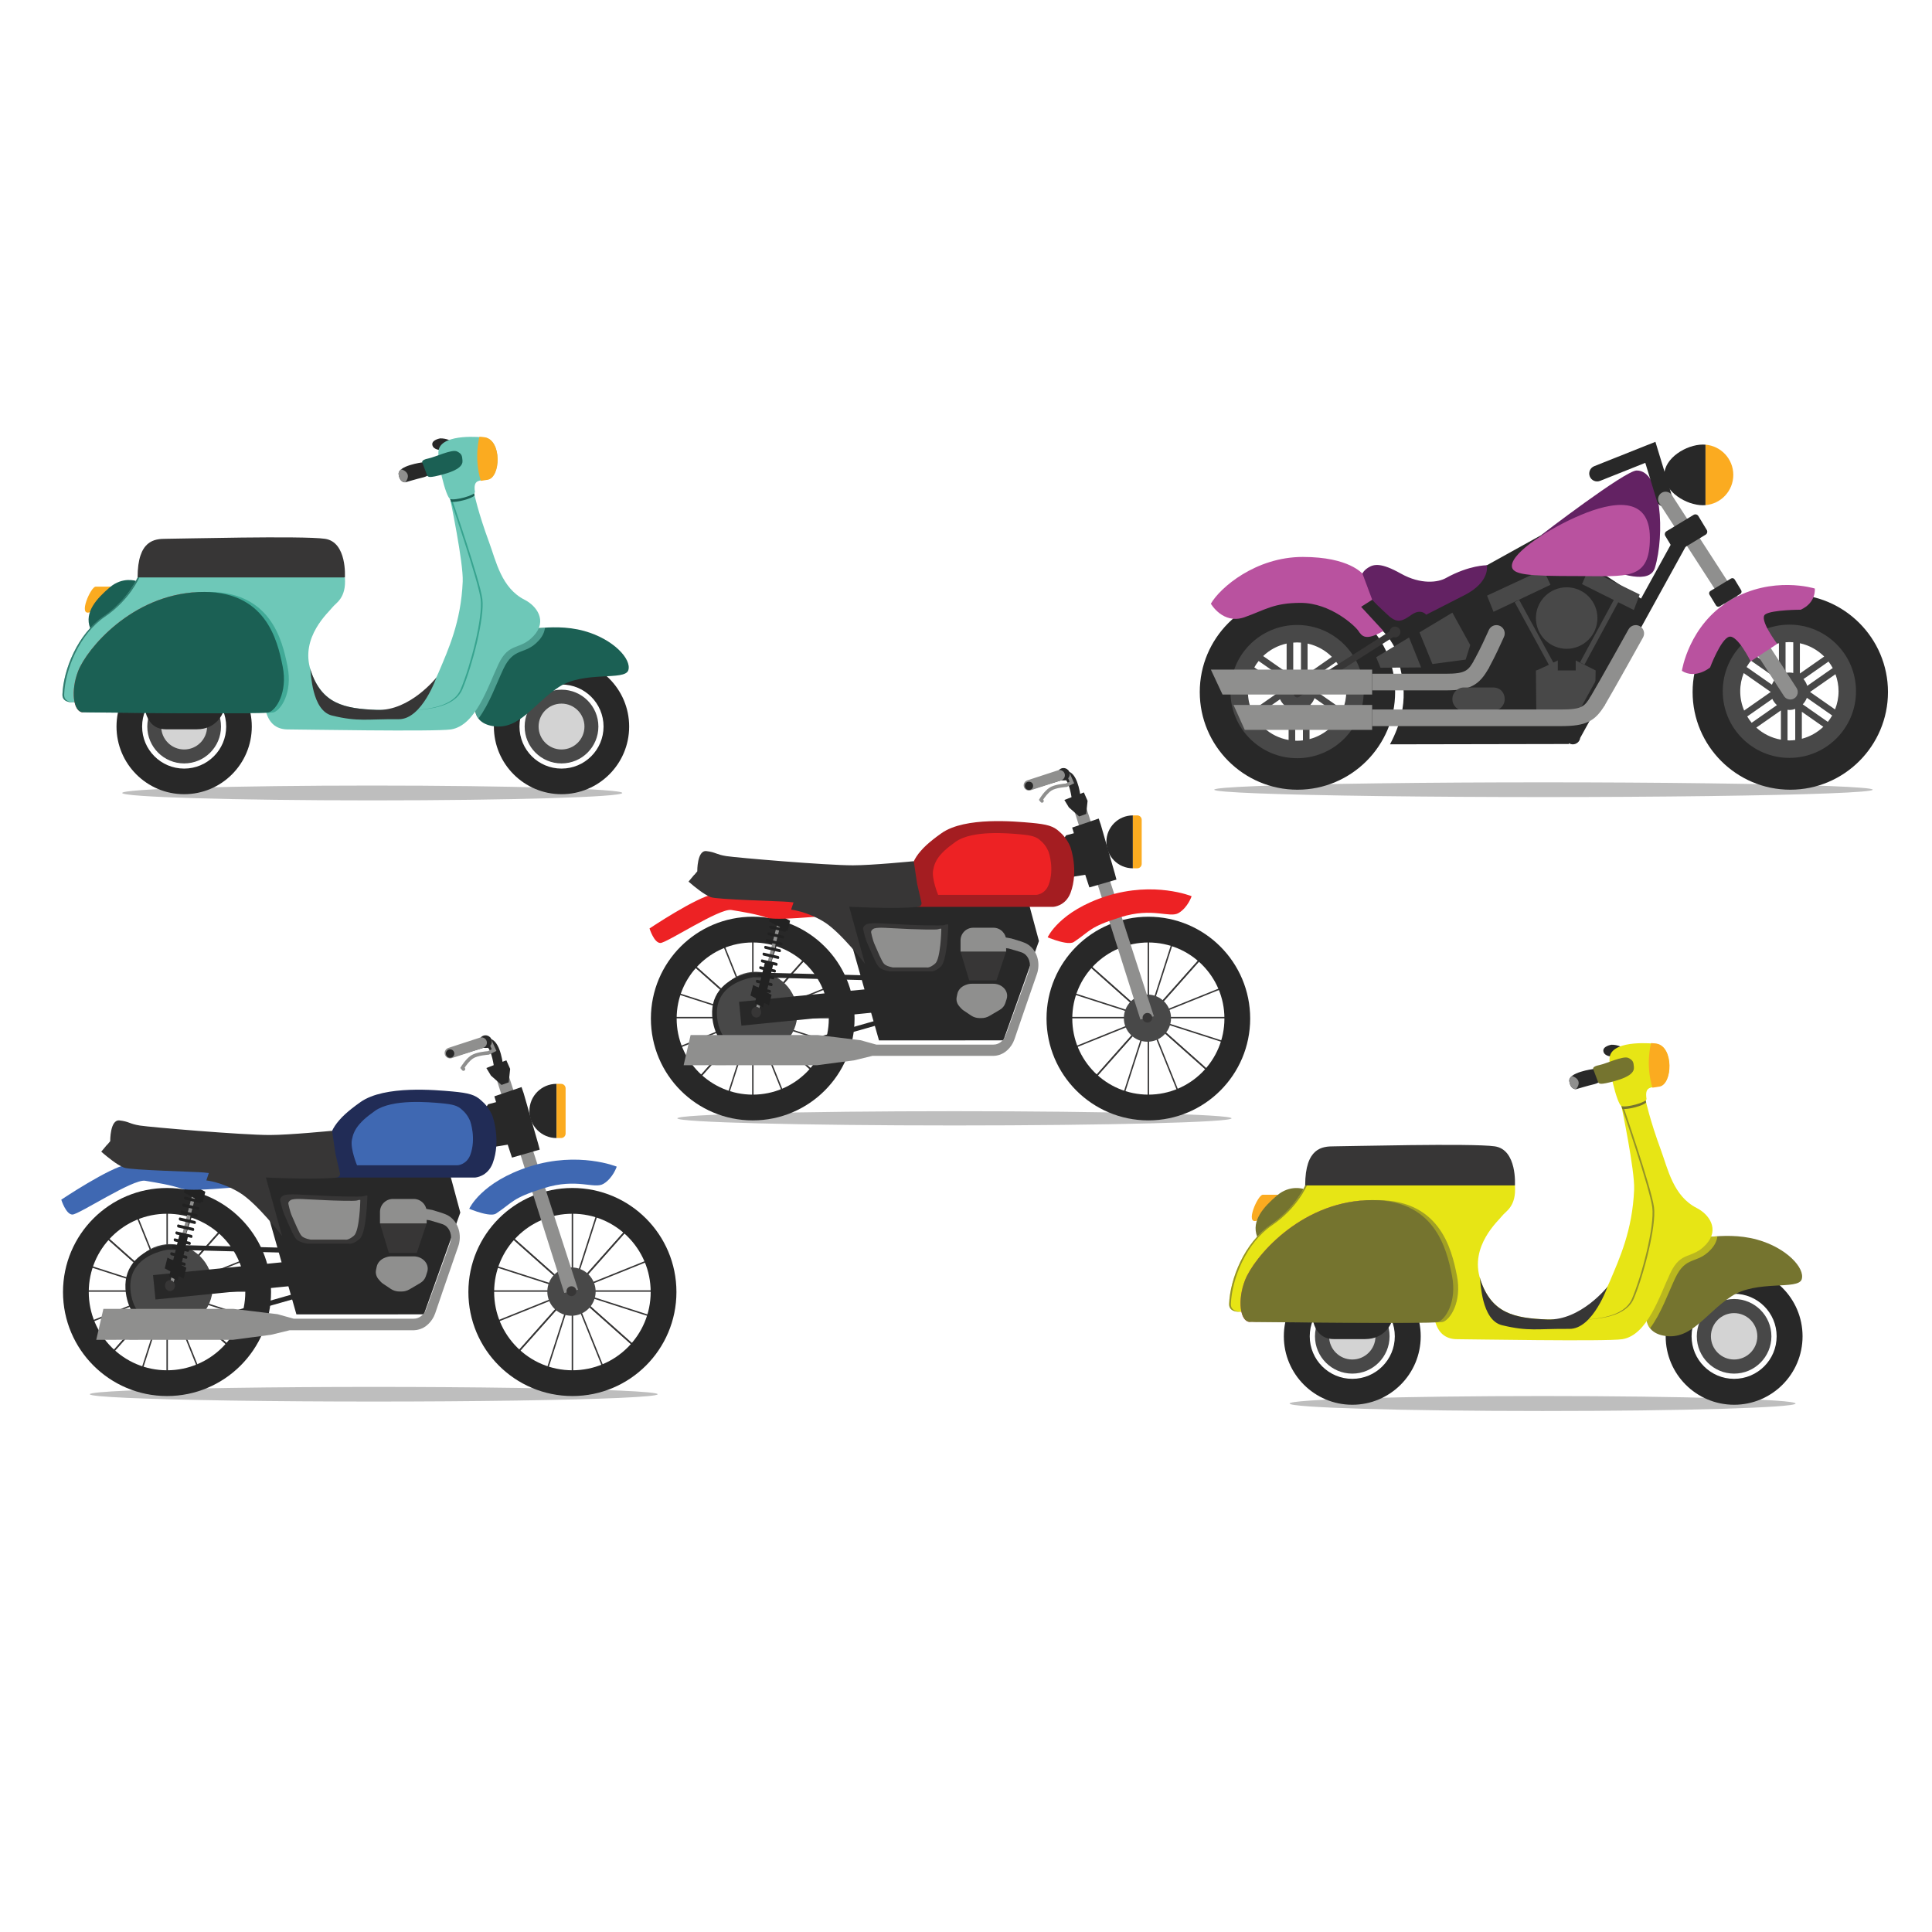 <?xml version="1.0" encoding="utf-8"?>
<!-- Generator: Adobe Illustrator 16.0.0, SVG Export Plug-In . SVG Version: 6.00 Build 0)  -->
<!DOCTYPE svg PUBLIC "-//W3C//DTD SVG 1.1//EN" "http://www.w3.org/Graphics/SVG/1.1/DTD/svg11.dtd">
<svg version="1.1" id="Layer_1" xmlns="http://www.w3.org/2000/svg" xmlns:xlink="http://www.w3.org/1999/xlink" x="0px" y="0px"
	 width="300px" height="300px" viewBox="0 0 300 300" enable-background="new 0 0 300 300" xml:space="preserve">
<g>
	<ellipse opacity="0.4" fill="#5D5E5E" cx="58.033" cy="216.496" rx="44.088" ry="1.137"/>
	<g>
		<g>
			<path fill="#373636" d="M25.843,186.554c0-0.227,0.114-0.227,0.114-0.227l0,0c0.111,0,0.111,0.227,0.111,0.227v27.842
				c0,0.227-0.111,0.227-0.111,0.227l0,0c-0.114,0-0.114-0.227-0.114-0.227"/>
			<path fill="#373636" d="M12.035,200.588c-0.227,0-0.227-0.114-0.227-0.114l0,0c0-0.112,0.227-0.112,0.227-0.112h27.84
				c0.228,0,0.228,0.112,0.228,0.112l0,0c0,0.114-0.228,0.114-0.228,0.114"/>
			<path fill="#373636" d="M20.65,187.603c-0.084-0.209,0.021-0.251,0.021-0.251l0,0c0.105-0.043,0.191,0.167,0.191,0.167
				l10.397,25.827c0.085,0.211-0.02,0.252-0.02,0.252l0,0c-0.106,0.043-0.191-0.168-0.191-0.168"/>
			<path fill="#373636" d="M13.084,205.778c-0.211,0.085-0.253-0.02-0.253-0.02l0,0c-0.042-0.106,0.168-0.189,0.168-0.189
				l25.826-10.399c0.21-0.084,0.253,0.021,0.253,0.021l0,0c0.042,0.105-0.167,0.189-0.167,0.189"/>
			<path fill="#373636" d="M15.474,191.313c-0.17-0.15-0.094-0.234-0.094-0.234l0,0c0.074-0.084,0.244,0.066,0.244,0.066
				l20.813,18.491c0.171,0.15,0.096,0.234,0.096,0.234l0,0c-0.075,0.085-0.246-0.066-0.246-0.066"/>
			<path fill="#373636" d="M16.793,210.957c-0.15,0.168-0.234,0.094-0.234,0.094l0,0c-0.083-0.075,0.066-0.245,0.066-0.245
				l18.491-20.813c0.15-0.171,0.236-0.093,0.236-0.093l0,0c0.083,0.073-0.066,0.242-0.066,0.242"/>
			<path fill="#373636" d="M15.431,191.313c-0.168-0.15-0.093-0.234-0.093-0.234l0,0c0.075-0.084,0.244,0.066,0.244,0.066
				l20.815,18.491c0.168,0.15,0.093,0.234,0.093,0.234l0,0c-0.075,0.085-0.243-0.066-0.243-0.066"/>
			<path fill="#373636" d="M16.752,210.957c-0.151,0.168-0.235,0.094-0.235,0.094l0,0c-0.085-0.075,0.066-0.245,0.066-0.245
				l18.491-20.813c0.15-0.171,0.235-0.093,0.235-0.093l0,0c0.086,0.073-0.064,0.242-0.064,0.242"/>
			<path fill="#373636" d="M12.667,196.322c-0.216-0.069-0.181-0.178-0.181-0.178l0,0c0.036-0.108,0.25-0.038,0.25-0.038
				l26.508,8.521c0.214,0.068,0.181,0.177,0.181,0.177l0,0c-0.035,0.108-0.25,0.038-0.25,0.038"/>
			<path fill="#373636" d="M21.803,213.763c-0.07,0.215-0.178,0.181-0.178,0.181l0,0c-0.108-0.034-0.037-0.25-0.037-0.25
				l8.52-26.506c0.068-0.217,0.175-0.181,0.175-0.181l0,0c0.108,0.033,0.038,0.249,0.038,0.249"/>
		</g>
		<g>
			<path fill="#373636" d="M88.772,186.554c0-0.227,0.114-0.227,0.114-0.227l0,0c0.114,0,0.114,0.227,0.114,0.227v27.842
				c0,0.227-0.114,0.227-0.114,0.227l0,0c-0.114,0-0.114-0.227-0.114-0.227"/>
			<path fill="#373636" d="M74.966,200.588c-0.227,0-0.227-0.114-0.227-0.114l0,0c0-0.112,0.227-0.112,0.227-0.112h27.841
				c0.227,0,0.227,0.112,0.227,0.112l0,0c0,0.114-0.227,0.114-0.227,0.114"/>
			<path fill="#373636" d="M83.582,187.603c-0.084-0.209,0.02-0.251,0.02-0.251l0,0c0.104-0.043,0.189,0.167,0.189,0.167
				l10.398,25.827c0.086,0.211-0.019,0.252-0.019,0.252l0,0c-0.105,0.043-0.189-0.168-0.189-0.168"/>
			<path fill="#373636" d="M76.016,205.778c-0.211,0.085-0.253-0.02-0.253-0.02l0,0c-0.042-0.106,0.167-0.189,0.167-0.189
				l25.827-10.399c0.21-0.084,0.253,0.021,0.253,0.021l0,0c0.042,0.105-0.167,0.189-0.167,0.189"/>
			<path fill="#373636" d="M78.405,191.313c-0.17-0.15-0.096-0.234-0.096-0.234l0,0c0.076-0.084,0.246,0.066,0.246,0.066
				l20.814,18.491c0.168,0.15,0.093,0.234,0.093,0.234l0,0c-0.075,0.085-0.243-0.066-0.243-0.066"/>
			<path fill="#373636" d="M79.724,210.957c-0.15,0.168-0.234,0.094-0.234,0.094l0,0c-0.084-0.075,0.066-0.245,0.066-0.245
				l18.493-20.813c0.15-0.171,0.235-0.093,0.235-0.093l0,0c0.084,0.073-0.066,0.242-0.066,0.242"/>
			<path fill="#373636" d="M78.362,191.313c-0.168-0.15-0.093-0.234-0.093-0.234l0,0c0.076-0.084,0.244,0.066,0.244,0.066
				l20.814,18.491c0.168,0.15,0.093,0.234,0.093,0.234l0,0c-0.075,0.085-0.244-0.066-0.244-0.066"/>
			<path fill="#373636" d="M79.684,210.957c-0.151,0.168-0.235,0.094-0.235,0.094l0,0c-0.086-0.075,0.065-0.245,0.065-0.245
				l18.494-20.813c0.149-0.171,0.233-0.093,0.233-0.093l0,0c0.084,0.073-0.065,0.242-0.065,0.242"/>
			<path fill="#373636" d="M75.6,196.322c-0.216-0.069-0.184-0.178-0.184-0.178l0,0c0.035-0.108,0.251-0.038,0.251-0.038
				l26.507,8.521c0.215,0.068,0.181,0.177,0.181,0.177l0,0c-0.034,0.108-0.25,0.038-0.25,0.038"/>
			<path fill="#373636" d="M84.735,213.763c-0.07,0.215-0.178,0.181-0.178,0.181l0,0c-0.108-0.034-0.038-0.25-0.038-0.25
				l8.519-26.506c0.069-0.217,0.177-0.181,0.177-0.181l0,0c0.108,0.033,0.039,0.249,0.039,0.249"/>
		</g>
		<circle fill="none" stroke="#282828" stroke-width="4" stroke-miterlimit="10" cx="25.936" cy="200.623" r="14.153"/>
		<circle fill="none" stroke="#282828" stroke-width="4" stroke-miterlimit="10" cx="88.884" cy="200.623" r="14.153"/>
		<g>
			<g>
				<g>
					<path fill="#282828" d="M86.418,176.716c-2.325,0-4.21-1.885-4.21-4.209s1.885-4.208,4.21-4.208V176.716z"/>
					<path fill="#FBAB20" d="M87.122,176.716h-0.704v-8.417h0.704c0.391,0,0.706,0.315,0.706,0.704v7.01
						C87.827,176.401,87.512,176.716,87.122,176.716z"/>
					<g>
						<circle fill="#484848" cx="88.74" cy="200.556" r="3.752"/>
					</g>
					<polygon fill="#282828" points="39.73,181.977 46.028,204.1 65.827,204.09 71.477,188.286 69.786,182.011 51.588,181.972 					
						"/>
					<g>
						<path fill="#484848" d="M26.446,198.506c0.698,0,1.267,0.568,1.267,1.268s-0.569,1.268-1.267,1.268
							c-0.7,0-1.268-0.568-1.268-1.268S25.746,198.506,26.446,198.506 M26.446,193.181c-3.636,0-6.594,2.958-6.594,6.593
							c0,3.636,2.958,6.593,6.594,6.593c3.635,0,6.592-2.957,6.592-6.593C33.038,196.139,30.081,193.181,26.446,193.181
							L26.446,193.181z"/>
						
							<rect x="34.835" y="185.712" transform="matrix(0.099 0.995 -0.995 0.099 230.721 142.401)" fill="#282828" width="3.804" height="25.75"/>
						<path fill="#282828" d="M27.021,206.788c-2.008,0-6.727-0.584-7.473-5.983c-0.253-1.839,0.115-3.414,1.097-4.68
							c1.858-2.404,5.233-2.821,5.376-2.837l0.027-0.004l0.027,0.001l22.021,0.571l-0.018,0.761l-21.993-0.571
							c-0.301,0.041-3.26,0.5-4.842,2.547c-0.849,1.1-1.166,2.48-0.941,4.108c0.825,5.981,6.975,5.355,7.494,5.292l22.94-6.528
							l0.209,0.731l-22.994,6.544l-0.028,0.003C27.908,206.745,27.563,206.788,27.021,206.788z"/>
					</g>
					<g>
						<polygon fill="#8F8F8E" points="26.886,199.473 26.398,199.21 30.506,182.92 30.997,183.183 						"/>
						<polygon fill="#222222" points="27.58,198.851 26.275,198.191 27.952,191.38 29.256,191.721 						"/>
						
							<ellipse transform="matrix(0.997 -0.082 0.082 0.997 -14.98 3.149)" fill="#B1B2AC" cx="30.713" cy="183.309" rx="0.771" ry="1.062"/>
						
							<ellipse transform="matrix(0.997 -0.082 0.082 0.997 -16.325 2.851)" fill="#373636" cx="26.435" cy="199.547" rx="0.772" ry="0.85"/>
						<polygon fill="#222222" points="31.462,186.736 28.526,185.157 28.95,183.48 31.884,185.061 						"/>
						<polygon fill="#222222" points="28.516,198.533 25.581,196.954 26.003,195.279 28.939,196.858 						"/>
						<g>
							<path fill="#222222" d="M28.675,196.539c-0.013,0.001-0.026,0-0.038-0.004l-2.312-0.533
								c-0.094-0.021-0.162-0.145-0.151-0.272c0.011-0.129,0.097-0.216,0.191-0.193l2.31,0.535c0.093,0.021,0.162,0.144,0.151,0.272
								C28.816,196.454,28.753,196.532,28.675,196.539z"/>
							<path fill="#222222" d="M28.94,195.46c-0.012,0-0.025,0-0.039-0.003l-2.309-0.536c-0.095-0.021-0.163-0.143-0.152-0.271
								c0.011-0.128,0.096-0.217,0.19-0.193l2.311,0.534c0.094,0.023,0.163,0.145,0.15,0.271
								C29.083,195.373,29.018,195.453,28.94,195.46z"/>
							<path fill="#222222" d="M29.207,194.378c-0.013,0-0.026,0-0.041-0.002l-2.31-0.535c-0.094-0.021-0.162-0.143-0.151-0.27
								c0.011-0.131,0.096-0.219,0.192-0.196l2.31,0.536c0.095,0.021,0.162,0.143,0.15,0.272
								C29.348,194.293,29.283,194.371,29.207,194.378z"/>
							<path fill="#222222" d="M29.473,193.298c-0.014,0.002-0.028,0.002-0.041-0.002l-2.31-0.535
								c-0.095-0.021-0.162-0.143-0.151-0.271c0.011-0.128,0.096-0.217,0.191-0.192l2.311,0.533
								c0.093,0.021,0.161,0.144,0.151,0.272C29.613,193.213,29.549,193.292,29.473,193.298z"/>
							<path fill="#222222" d="M29.736,192.219c-0.013,0.001-0.026,0-0.038-0.003l-2.311-0.534c-0.094-0.021-0.161-0.145-0.15-0.272
								c0.01-0.13,0.095-0.217,0.19-0.192l2.309,0.534c0.095,0.021,0.163,0.144,0.152,0.272
								C29.879,192.133,29.815,192.213,29.736,192.219z"/>
							<path fill="#222222" d="M30.003,191.14c-0.013,0.001-0.026,0-0.04-0.004l-2.31-0.535c-0.095-0.021-0.162-0.142-0.152-0.271
								c0.011-0.129,0.098-0.217,0.192-0.191l2.31,0.533c0.094,0.022,0.162,0.142,0.15,0.271
								C30.145,191.053,30.081,191.134,30.003,191.14z"/>
							<path fill="#222222" d="M30.268,190.058c-0.013,0-0.026,0-0.039-0.003l-2.31-0.532c-0.096-0.023-0.163-0.145-0.152-0.273
								c0.01-0.128,0.095-0.217,0.19-0.193l2.311,0.533c0.095,0.023,0.162,0.145,0.152,0.273
								C30.41,189.973,30.345,190.052,30.268,190.058z"/>
							<path fill="#222222" d="M30.533,188.978c-0.013,0.003-0.026,0.001-0.039-0.002l-2.312-0.533
								c-0.094-0.023-0.162-0.145-0.15-0.273c0.011-0.129,0.095-0.217,0.19-0.192l2.31,0.533c0.095,0.022,0.163,0.144,0.152,0.273
								C30.675,188.894,30.612,188.972,30.533,188.978z"/>
							<path fill="#222222" d="M30.798,187.899c-0.012,0.001-0.025,0.001-0.04-0.004l-2.309-0.533
								c-0.094-0.021-0.163-0.145-0.152-0.273c0.011-0.129,0.096-0.216,0.19-0.192l2.311,0.533c0.095,0.023,0.164,0.146,0.152,0.272
								C30.941,187.813,30.875,187.891,30.798,187.899z"/>
							<path fill="#222222" d="M31.064,186.818c-0.013,0.001-0.026,0-0.039-0.004l-2.312-0.533c-0.093-0.021-0.161-0.144-0.15-0.271
								c0.01-0.13,0.097-0.217,0.191-0.194l2.31,0.536c0.095,0.02,0.161,0.143,0.151,0.271
								C31.207,186.734,31.142,186.812,31.064,186.818z"/>
						</g>
					</g>
					<path fill="#3F68B2" d="M21.066,181.001c0,0,0.667-0.49-1.384-0.154c-2.689,0.441-10.167,5.438-10.167,5.438
						s0.717,2.311,1.731,2.311c1.013,0,9.399-5.565,11.29-5.248c1.889,0.317,3.951,0.64,5.71,1.239
						c1.759,0.599,13.188-0.711,13.188-0.711l-0.894-1.353c0,0-14.028-1.369-15.367-1.522S21.066,181.001,21.066,181.001z"/>
					<path fill="#373636" d="M32.467,182.019l-0.425,1.276c0,0,2.436,0.249,5.161,1.898c2.726,1.65,6.595,6.722,6.595,6.722
						l-2.619-9.46L32.467,182.019z"/>
					<polygon fill="#8F8F8E" points="87.617,200.764 76.948,167.081 78.848,166.582 89.765,200.265 					"/>
					<polygon fill="#282828" points="75.799,171.469 77.036,171.139 76.761,170.238 80.984,168.801 81.316,169.767 83.556,177.559 
						83.809,178.512 79.5,179.756 78.838,177.744 72.78,178.717 75.162,172.392 					"/>
					<g>
						<path fill="#212C56" d="M76.501,180.639c-0.821,2.116-2.73,2.208-2.73,2.208H52.117c0,0-1.479-3.535-1.105-5.48
							c0.217-1.154,0.604-2.211,1.666-3.419c0.266-0.306,0.555-0.611,0.906-0.931c0.639-0.584,1.425-1.208,2.415-1.903
							c3.753-2.626,11.738-1.848,14.25-1.631c2.536,0.237,3.542,0.501,4.521,1.439c1.231,1.027,1.731,2.449,1.731,2.449
							S77.831,177.088,76.501,180.639z"/>
					</g>
					<g>
						<path fill="#3F68B2" d="M73.019,179.351c-0.592,1.527-1.966,1.592-1.966,1.592H55.439c0,0-1.067-2.551-0.797-3.951
							c0.158-0.832,0.437-1.592,1.202-2.463c0.192-0.221,0.402-0.441,0.652-0.672c0.462-0.42,1.028-0.871,1.741-1.371
							c2.705-1.894,8.461-1.333,10.274-1.177c1.826,0.172,2.552,0.36,3.259,1.038c0.887,0.741,1.248,1.766,1.248,1.766
							S73.978,176.791,73.019,179.351z"/>
					</g>
					<path fill="#8F8F8E" d="M59.776,195.295l0.141-0.053c0.275-0.104,0.572-0.157,0.872-0.157h3.425
						c0.591,0,1.157,0.206,1.568,0.572l0.017,0.016c0.542,0.482,0.749,1.181,0.54,1.832l-0.217,0.673
						c-0.139,0.429-0.45,0.806-0.877,1.059l-1.676,0.984c-0.363,0.213-0.792,0.327-1.23,0.327h-0.301
						c-0.483,0-0.954-0.139-1.335-0.395l-1.218-0.813c-0.155-0.103-0.292-0.223-0.41-0.359l-0.276-0.315
						c-0.371-0.425-0.519-0.965-0.407-1.487l0.104-0.486C58.627,196.07,59.107,195.547,59.776,195.295z"/>
					<g>
						<polygon fill="#282828" points="78.625,164.642 75.521,165.839 76.237,167.023 77.877,168.468 78.995,168.063 79.216,165.979 
													"/>
						<path fill="#282828" d="M77.375,166.575c-0.326-0.034-0.597-0.293-0.635-0.634c-0.167-1.461-0.634-3.019-0.973-3.244
							c-0.388-0.042-0.61-0.028-0.724-0.012l-0.022,0.033l-4.725,1.436c-0.376,0.126-0.784-0.075-0.909-0.45
							c-0.126-0.377,0.075-0.782,0.452-0.908l4.366-1.314c0.52-0.339,1.414-0.244,1.744-0.209c1.502,0.16,2.032,2.894,2.215,4.509
							c0.044,0.394-0.238,0.749-0.632,0.794C77.479,166.581,77.426,166.581,77.375,166.575z"/>
						<path fill="#8F8F8E" d="M71.937,166.279c-0.072-0.008-0.139-0.041-0.189-0.101l-0.277-0.347l0.1-0.166
							c0.029-0.048,0.72-1.2,1.565-1.766c0.78-0.521,2.3-0.651,2.62-0.675l0.599-0.298l-0.664-1.503
							c-0.062-0.142,0.002-0.306,0.144-0.367c0.141-0.062,0.306,0.001,0.366,0.142l0.877,1.99l-1.175,0.584l-0.057,0.004
							c-0.017,0.001-1.671,0.098-2.402,0.587c-0.568,0.379-1.083,1.103-1.293,1.427l0.032,0.035c0.097,0.12,0.076,0.297-0.043,0.393
							C72.08,166.268,72.007,166.287,71.937,166.279z"/>
						<circle fill="#282828" cx="75.388" cy="161.745" r="0.983"/>
						<path fill="#8F8F8E" d="M69.792,164.344c-0.317-0.033-0.602-0.248-0.708-0.572c-0.141-0.438,0.098-0.909,0.537-1.053
							l4.89-1.594c0.439-0.143,0.91,0.097,1.053,0.536c0.143,0.438-0.098,0.91-0.536,1.052l-4.892,1.594
							C70.023,164.347,69.906,164.355,69.792,164.344z"/>
						<circle fill="#282828" cx="69.891" cy="163.592" r="0.652"/>
					</g>
					<path fill="#373636" d="M52.794,182.206l-0.704-3.041c-0.007,0.001-0.016,0.002-0.022,0.003l0.022-0.007l-0.528-3.573
						c0,0-6.638,0.656-9.69,0.656c-4.271,0-18.494-1.21-20.143-1.469s-1.678-0.629-3.17-0.796c-1.492-0.165-1.444,3.223-1.444,3.223
						l-0.465,0.555c-0.007-0.002-0.015-0.004-0.022-0.008l-0.905,1.084c0,0,1.445,1.276,2.605,1.997
						c0.29,0.182,0.611,0.338,0.931,0.478c0.918,0.396,11.401,0.638,12.394,0.755c1.758,0.204,5.708,0.618,10.664,0.82
						c6.767,0.276,9.018,0.044,9.796-0.011C52.887,182.817,52.794,182.206,52.794,182.206z"/>
					<path fill="#3F68B2" d="M72.864,187.694c0,0,1.843-4.167,9.415-6.567c7.571-2.402,13.488,0.029,13.488,0.029
						s-0.588,1.779-2.048,2.661c-1.462,0.882-4.091-0.943-9.263,0.678c-5.023,1.574-4.77,2.181-7.424,3.942
						c-0.619,0.412-2.145-0.03-2.96-0.292C73.392,187.927,72.864,187.694,72.864,187.694z"/>
					<path fill="#8F8F8E" d="M16.055,203.241h0.231h0.619H17.8h1.075h2.837h1.734h1.912h10.896l6.837,0.825l2.528,0.704h0.161h0.04
						c0,0-0.007,0.004-0.016,0h0.02h0.083h0.33h0.548h0.608h0.716h5.859h5.859h2.871c0,0,0.945-0.003,1.413-0.003h0.088h0.021
						c-0.108,0.006-0.017,0-0.035,0.001l0.042-0.003l0.174-0.014l0.176-0.014c0.051-0.007,0.071-0.024,0.108-0.032
						c0.069-0.027,0.128-0.021,0.21-0.063c0.079-0.037,0.158-0.071,0.237-0.104c0.306-0.174,0.569-0.424,0.775-0.728
						c0.047-0.08,0.098-0.154,0.144-0.235c0.037-0.087,0.074-0.171,0.114-0.256l0.029-0.066l0.031-0.09l0.066-0.18l0.129-0.354
						c0.343-0.946,0.68-1.872,1.006-2.773c0.656-1.805,1.275-3.508,1.832-5.089c0.142-0.396,0.278-0.781,0.413-1.16
						c0.068-0.187,0.133-0.373,0.199-0.56c0.032-0.083,0.132-0.399,0.129-0.462c0.01-0.053,0.022-0.111,0.027-0.188
						c0.005-0.069,0.017-0.141,0.013-0.208c0.006-0.139-0.008-0.274-0.025-0.407c-0.037-0.266-0.118-0.517-0.231-0.734
						c-0.223-0.438-0.557-0.744-0.91-0.894c-0.044-0.017-0.088-0.034-0.132-0.053c-0.041-0.017-0.115-0.039-0.17-0.058
						c-0.119-0.039-0.236-0.078-0.35-0.117c-0.229-0.074-1.544-0.45-1.544-0.45l-1.92-0.231l-1.509-0.006l0.45-1.742l1.499,0.055
						l1.896,0.325c0,0,1.313,0.39,1.538,0.474c0.114,0.042,0.23,0.084,0.348,0.126c0.064,0.026,0.108,0.041,0.189,0.073
						c0.076,0.034,0.152,0.066,0.229,0.1c0.608,0.291,1.196,0.835,1.573,1.602c0.383,0.767,0.545,1.725,0.339,2.729l-0.043,0.199
						l-0.042,0.142l-0.042,0.141l-0.037,0.109l-0.023,0.067c-0.064,0.185-0.13,0.374-0.197,0.563
						c-0.131,0.379-0.267,0.766-0.404,1.161c-0.557,1.58-1.144,3.301-1.767,5.12c-0.31,0.909-0.628,1.844-0.954,2.8l-0.123,0.358
						l-0.061,0.179l-0.031,0.092l-0.044,0.109l-0.188,0.44c-0.075,0.139-0.159,0.273-0.24,0.409
						c-0.344,0.526-0.797,0.967-1.318,1.267l-0.408,0.189c-0.131,0.064-0.307,0.098-0.461,0.142
						c-0.075,0.017-0.168,0.041-0.23,0.049l-0.174,0.018l-0.174,0.016l-0.044,0.005c-0.033,0.002,0.044-0.001-0.081,0.005h-0.021
						H64.11c-0.467,0-1.413,0-1.413,0h-2.871h-5.859h-5.859H47.38h-0.825h-0.852h-0.346h-0.086h-0.022c-0.024-0.011-0.059,0-0.059,0
						h-0.044h-0.168l-2.88,0.701l-5.945,0.787h-12.24h-2.021c0,0-1.869,0.02-1.813,0c0.058-0.019-2.93,0-2.93,0H16.09h-0.684h-0.358
						h-0.104L16.055,203.241z"/>
					<circle fill="#373636" cx="88.734" cy="200.497" r="0.766"/>
					<polygon fill="#373636" points="58.999,189.966 66.253,189.966 64.713,194.559 60.384,194.559 					"/>
					<path fill="#8F8F8E" d="M66.252,189.967h-7.25v-1.778c0-1.114,0.901-2.017,2.016-2.017h3.219c1.112,0,2.015,0.902,2.015,2.017
						V189.967z"/>
					<g>
						<path fill="#373636" d="M57.042,185.854c0,0-0.125,5.591-1.187,6.511c-1.061,0.921-1.627,0.748-1.627,0.748h-6.511
							c0,0-1.204-0.182-1.7-0.677c-0.494-0.496-1.273-2.547-1.768-3.609c-0.497-1.063-0.742-2.476-0.742-2.476
							s-0.108-0.32,0.423-0.673c0.529-0.355,2.724-0.179,2.724-0.179s3.752,0.179,4.354,0.212c0.601,0.036,5.06,0.178,5.414,0.036
							c0.354-0.142,0.621-0.105,0.621-0.105V185.854z"/>
						<path fill="#8F8F8E" d="M55.944,186.501c0,0-0.103,4.612-0.978,5.372c-0.878,0.758-1.345,0.615-1.345,0.615h-5.37
							c0,0-0.994-0.147-1.402-0.558c-0.408-0.408-1.051-2.103-1.46-2.978c-0.409-0.875-0.61-2.042-0.61-2.042
							s-0.089-0.265,0.348-0.556c0.438-0.292,2.248-0.146,2.248-0.146s3.095,0.146,3.592,0.175c0.497,0.029,4.173,0.147,4.466,0.029
							c0.291-0.116,0.511-0.087,0.511-0.087V186.501z"/>
					</g>
				</g>
			</g>
		</g>
	</g>
</g>
<g>
	<ellipse opacity="0.4" fill="#5D5E5E" cx="239.672" cy="122.624" rx="51.126" ry="1.144"/>
	<g>
		<g>
			<path fill="#282828" d="M212.847,91.3l-3.287,2.826l5.242,3.941c0,0,2.047,2.033,2.397,4.439
				c0.349,2.409,2.127,6.502-1.361,13.074l27.754-0.052l11.519-19.258l1.125-2.392l-16.692-10.906l-8.663,4.801l-8.52,3.064
				L212.847,91.3z"/>
		</g>
		<g>
			<g>
				<path fill="#282828" d="M277.994,122.626c-8.362,0-15.167-6.804-15.167-15.167s6.805-15.167,15.167-15.167
					c8.365,0,15.169,6.804,15.169,15.167S286.359,122.626,277.994,122.626z M277.994,98.617c-4.875,0-8.84,3.967-8.84,8.842
					s3.965,8.842,8.84,8.842c4.877,0,8.843-3.967,8.843-8.842S282.871,98.617,277.994,98.617z"/>
			</g>
		</g>
		<g>
			<g>
				<path fill="#282828" d="M201.468,122.626c-8.364,0-15.169-6.804-15.169-15.167s6.805-15.167,15.169-15.167
					c8.363,0,15.167,6.804,15.167,15.167S209.831,122.626,201.468,122.626z M201.468,98.617c-4.877,0-8.844,3.967-8.844,8.842
					s3.967,8.842,8.844,8.842c4.875,0,8.841-3.967,8.841-8.842S206.343,98.617,201.468,98.617z"/>
			</g>
		</g>
		<path fill="#484848" d="M201.411,97.045c-5.715,0-10.346,4.632-10.346,10.344c0,5.714,4.631,10.346,10.346,10.346
			c5.712,0,10.345-4.631,10.345-10.346C211.756,101.677,207.123,97.045,201.411,97.045z M209.047,107.389
			c0,0.998-0.197,1.95-0.546,2.824l-3.887-2.713l3.949-2.757C208.87,105.568,209.047,106.458,209.047,107.389z M200.094,114.903
			c-1.457-0.253-2.769-0.919-3.816-1.874l3.816-2.666V114.903z M195.553,112.284c-0.257-0.306-0.483-0.637-0.689-0.979l3.9-2.726
			c0.168,0.373,0.413,0.697,0.712,0.964L195.553,112.284z M193.774,107.389c0-0.998,0.197-1.948,0.546-2.82l4.194,2.929v0.004
			l-4.13,2.883C193.992,109.466,193.774,108.453,193.774,107.389z M201.411,99.755c0.202,0,0.401,0.015,0.601,0.029v4.764
			c-0.193-0.041-0.395-0.064-0.601-0.064c-0.205,0-0.404,0.022-0.597,0.063v-4.762C201.011,99.77,201.21,99.755,201.411,99.755z
			 M204.18,106.551c-0.12-0.395-0.317-0.75-0.581-1.055l3.888-2.717c0.241,0.319,0.465,0.651,0.654,1.005L204.18,106.551z
			 M199.787,104.419l-3.646-2.547c0.996-0.952,2.251-1.638,3.646-1.94V104.419z M199.338,105.358
			c-0.28,0.286-0.496,0.631-0.641,1.015l-3.929-2.743c0.199-0.349,0.423-0.681,0.672-0.992L199.338,105.358z M206.681,112.907
			c-0.923,0.882-2.063,1.529-3.335,1.861v-4.189L206.681,112.907z M203.483,109.423c0.281-0.288,0.497-0.635,0.641-1.016
			l3.927,2.743c-0.197,0.35-0.423,0.682-0.67,0.994L203.483,109.423z M206.814,101.996l-3.775,2.638v-4.702
			C204.496,100.251,205.799,100.978,206.814,101.996z M201.119,115.012v-4.746c0.098,0.011,0.192,0.03,0.292,0.03
			c0.318,0,0.621-0.065,0.909-0.159v4.829c-0.301,0.037-0.602,0.059-0.909,0.059C201.313,115.025,201.219,115.014,201.119,115.012z"
			/>
		<path fill="#484848" d="M277.855,96.994c-5.714,0-10.347,4.631-10.347,10.345c0,5.712,4.633,10.346,10.347,10.346
			c5.713,0,10.346-4.633,10.346-10.346C288.201,101.625,283.568,96.994,277.855,96.994z M285.49,107.339
			c0,0.996-0.197,1.948-0.544,2.822l-3.885-2.713l3.947-2.757C285.314,105.517,285.49,106.406,285.49,107.339z M276.539,114.852
			c-1.457-0.253-2.771-0.917-3.818-1.872l3.818-2.667V114.852z M271.996,112.232c-0.255-0.306-0.483-0.636-0.688-0.981l3.9-2.724
			c0.168,0.371,0.413,0.697,0.712,0.965L271.996,112.232z M270.22,107.339c0-1,0.197-1.949,0.546-2.824l4.194,2.931v0.002
			l-4.13,2.885C270.438,109.412,270.22,108.401,270.22,107.339z M277.855,99.701c0.203,0,0.402,0.017,0.602,0.031v4.764
			c-0.195-0.042-0.395-0.064-0.602-0.064c-0.204,0-0.403,0.022-0.596,0.063v-4.763C277.456,99.718,277.653,99.701,277.855,99.701z
			 M280.624,106.5c-0.119-0.395-0.318-0.753-0.58-1.055l3.888-2.717c0.241,0.317,0.465,0.651,0.654,1.005L280.624,106.5z
			 M276.232,104.368l-3.646-2.547c0.998-0.952,2.249-1.638,3.646-1.94V104.368z M275.781,105.307
			c-0.28,0.286-0.494,0.631-0.639,1.014l-3.929-2.743c0.199-0.351,0.425-0.681,0.672-0.994L275.781,105.307z M283.124,112.856
			c-0.921,0.88-2.063,1.527-3.333,1.861v-4.19L283.124,112.856z M279.929,109.37c0.28-0.286,0.495-0.632,0.641-1.014l3.927,2.743
			c-0.199,0.349-0.423,0.681-0.672,0.994L279.929,109.37z M283.26,101.944l-3.775,2.638v-4.7
			C280.941,100.197,282.244,100.928,283.26,101.944z M277.566,114.958v-4.744c0.096,0.009,0.189,0.03,0.289,0.03
			c0.319,0,0.622-0.064,0.908-0.159v4.829c-0.299,0.037-0.6,0.061-0.908,0.061C277.758,114.975,277.662,114.962,277.566,114.958z"/>
		<g>
			<path fill="none" stroke="#8F8F8E" stroke-width="18" stroke-linecap="round" stroke-miterlimit="10" d="M244.226,114.418"/>
		</g>
		<g>
			<path fill="none" stroke="#8F8F8E" stroke-width="18" stroke-linecap="round" stroke-miterlimit="10" d="M258.631,77.511"/>
		</g>
		<g>
			<path fill="none" stroke="#8F8F8E" stroke-width="18" stroke-linecap="round" stroke-miterlimit="10" d="M245.15,114.523"/>
		</g>
		<g>
			<path fill="none" stroke="#8F8F8E" stroke-width="18" stroke-linecap="round" stroke-miterlimit="10" d="M257.709,77.407"/>
		</g>
		<g>
			<path fill="#632263" d="M239.344,83.059c0,0,12.992-9.98,14.785-10c3.933-0.046,4.383,10.067,2.844,15.11
				C255.435,93.207,239.344,83.059,239.344,83.059z"/>
		</g>
		<g>
			<circle fill="#484848" cx="243.271" cy="95.97" r="4.776"/>
		</g>
		<g>
			<path fill="#373636" d="M201.422,108.298c-0.179,0-0.356-0.096-0.45-0.264c-0.141-0.249-0.052-0.563,0.195-0.703l15.001-9.523
				c0.249-0.138,0.564-0.05,0.703,0.198c0.14,0.249,0.054,0.564-0.195,0.703l-15.001,9.523
				C201.595,108.276,201.509,108.298,201.422,108.298z"/>
		</g>
		<g>
			<path fill="#632263" d="M230.88,87.773c0,0,0.581,2.583-3.486,4.648c-4.065,2.066-5.938,3.033-5.938,3.033s-0.774-1.031-2.26,0
				c-1.484,1.033-2.259,1.42-3.742,0c-1.484-1.42-6.189-5.264-3.034-7.293c0.904-0.581,2.02-0.825,5.099,0.903
				c3.155,1.771,5.828,1.347,6.972,0.71C228.168,87.727,230.88,87.773,230.88,87.773z"/>
		</g>
		<g>
			<path fill="#B9529F" d="M211.555,89.051c-0.034,0.07-1.975-2.569-9.268-2.569s-12.843,4.771-14.264,7.26
				c0,0,1.876,3.285,5.228,2.099c3.188-1.127,4.519-2.228,8.713-2.228c4.646,0,8.455,3.583,8.972,4.358
				c0.517,0.774,1.088,1.643,3.873,0l-3.454-3.744l1.721-1.098L211.555,89.051z"/>
		</g>
		<g>
			<g>
				<polygon fill="#8F8F8E" points="213.065,107.846 189.831,107.846 188.023,103.975 213.065,103.975 				"/>
			</g>
		</g>
		<g>
			<path fill="#8F8F8E" d="M224.49,107.201h-11.425v-2.582h11.425c3.132,0,3.54-0.498,4.48-2.228l2.269,1.23
				C229.714,106.432,228.264,107.201,224.49,107.201z"/>
		</g>
		<g>
			<path fill="#8F8F8E" d="M230.103,104.296c-0.206,0-0.418-0.05-0.613-0.157c-0.628-0.34-0.86-1.124-0.519-1.749
				c0.957-1.766,1.723-3.47,2.051-4.196c0.104-0.234,0.151-0.339,0.188-0.413c0.318-0.638,1.094-0.896,1.731-0.578
				c0.637,0.319,0.895,1.094,0.577,1.73c-0.023,0.05-0.071,0.16-0.144,0.317c-0.338,0.754-1.131,2.52-2.136,4.37
				C231.005,104.052,230.563,104.296,230.103,104.296z"/>
		</g>
		<g>
			<g>
				<polygon fill="#8F8F8E" points="213.065,113.332 193.284,113.332 191.539,109.46 213.065,109.46 				"/>
			</g>
		</g>
		<g>
			<path fill="#484848" d="M238.565,111.784c0,0-0.07-7.81-0.07-7.682c0,0.129,3.396-1.549,3.396-1.549v1.549h2.787v-1.549
				l3.094,1.549l-0.105,4.807l-2.272,2.875H238.565z"/>
		</g>
		<g>
			<path fill="#484848" d="M233.653,108.556c0-0.922-0.616-1.807-1.833-1.807h-4.491c-0.998,0-1.806,0.81-1.806,1.807
				c0,0.998,0.808,1.808,1.806,1.808v0.151h5.035v-0.227C233.109,110.065,233.653,109.375,233.653,108.556z"/>
		</g>
		<g>
			<polygon fill="#484848" points="230.907,92.486 231.912,95.001 240.755,90.807 239.657,88.418 			"/>
		</g>
		<g>
			<polygon fill="#484848" points="254.612,92.313 253.701,94.723 245.653,90.706 246.651,88.418 			"/>
		</g>
		<g>
			
				<rect x="232.621" y="97.807" transform="matrix(0.479 0.878 -0.878 0.479 210.333 -157.955)" fill="#484848" width="11.193" height="0.775"/>
		</g>
		<g>
			
				<rect x="248.027" y="92.6" transform="matrix(0.879 0.476 -0.476 0.879 76.735 -106.447)" fill="#484848" width="0.775" height="11.188"/>
		</g>
		<g>
			<path fill="#282828" d="M258.467,78.686c-0.523,0-1.011-0.339-1.171-0.867l-1.815-5.948l-7.027,2.8
				c-0.629,0.249-1.343-0.057-1.592-0.686c-0.252-0.631,0.056-1.343,0.685-1.594l9.505-3.785l2.591,8.496
				c0.197,0.647-0.167,1.333-0.814,1.531C258.707,78.669,258.587,78.686,258.467,78.686z"/>
		</g>
		<g>
			<circle fill="#373636" cx="216.616" cy="98.13" r="0.841"/>
		</g>
		<g>
			<polygon fill="#484848" points="220.42,98.194 225.523,95.13 228.299,100.166 227.587,102.423 222.425,103.108 			"/>
		</g>
		<g>
			<polygon fill="#484848" points="213.694,102.055 218.799,98.991 220.671,103.637 214.362,103.687 			"/>
		</g>
		<g>
			<g>
				<path fill="#282828" d="M264.436,69.032c-2.603,0-6.004,2.108-6.004,4.71s3.401,4.713,6.004,4.713
					c0.133,0,0.264-0.008,0.395-0.019V69.05C264.699,69.039,264.568,69.032,264.436,69.032z"/>
			</g>
			<g>
				<g>
					<path fill="#FBAB20" d="M269.146,73.742c0-2.47-1.898-4.493-4.316-4.692v9.387C267.248,78.237,269.146,76.212,269.146,73.742z"
						/>
				</g>
			</g>
		</g>
		<g>
			<path fill="none" stroke="#010101" stroke-width="19" stroke-linecap="round" stroke-miterlimit="10" d="M253.474,71.186"/>
		</g>
		<g>
			<path fill="none" stroke="#010101" stroke-width="19" stroke-linecap="round" stroke-miterlimit="10" d="M245.207,74.478"/>
		</g>
		<g>
			<path fill="#282828" d="M244.228,115.58c-0.055,0-0.11-0.005-0.166-0.013c-0.636-0.091-1.077-0.681-0.986-1.315l18.048-32.745
				c0.092-0.634,0.681-1.075,1.315-0.985c0.636,0.09,1.077,0.679,0.984,1.315l-18.048,32.745
				C245.294,115.162,244.796,115.58,244.228,115.58z"/>
		</g>
		<g>
			<path fill="#B9529F" d="M234.764,87.839c-0.044,1.418,2.387,1.612,10.132,1.612c7.747,0,11.296,0.774,11.296-5.939
				c0-6.71-5.966-5.55-10.728-3.548C240.701,81.965,234.828,85.708,234.764,87.839z"/>
		</g>
		<g>
			<g>
				<path fill="#8F8F8E" d="M242.43,112.75h-29.364v-2.58h29.364c3.215,0,3.632-0.459,4.58-2.051l2.217,1.321
					C247.679,112.039,246.218,112.75,242.43,112.75z"/>
			</g>
			<g>
				<path fill="#8F8F8E" d="M248.118,110.071c-0.228,0-0.454-0.059-0.661-0.183c-0.612-0.365-0.813-1.157-0.447-1.769
					c1.219-2.045,5.818-10.305,5.865-10.39c0.347-0.622,1.13-0.847,1.756-0.498c0.621,0.347,0.847,1.132,0.498,1.754
					c-0.188,0.341-4.665,8.377-5.902,10.455C248.984,109.846,248.557,110.071,248.118,110.071z"/>
			</g>
		</g>
		<g>
			<path fill="#8F8F8E" d="M277.998,108.621c-0.384,0-0.756-0.188-0.978-0.531l-19.363-29.949c-0.349-0.539-0.193-1.258,0.345-1.606
				c0.539-0.347,1.258-0.192,1.606,0.347l19.363,29.947c0.347,0.539,0.194,1.258-0.345,1.606
				C278.432,108.56,278.212,108.621,277.998,108.621z"/>
		</g>
		<path fill="#282828" d="M264.847,83.025l-4.216,2.553c-0.249,0.151-0.579,0.07-0.73-0.181l-1.313-2.171
			c-0.151-0.251-0.07-0.579,0.179-0.73l4.219-2.551c0.249-0.151,0.579-0.07,0.73,0.179l1.313,2.171
			C265.179,82.548,265.098,82.874,264.847,83.025z"/>
		<path fill="#282828" d="M270.229,92.224l-3.195,1.931c-0.197,0.118-0.453,0.056-0.571-0.14l-1.015-1.675
			c-0.118-0.197-0.054-0.454,0.142-0.572l3.195-1.933c0.195-0.118,0.451-0.055,0.571,0.141l1.013,1.674
			C270.487,91.846,270.425,92.104,270.229,92.224z"/>
		<g>
			<path fill="#B9529F" d="M261.162,104.168c0,0,1.065-7.129,7.54-10.975c6.519-3.872,13.101-1.806,13.101-1.806
				s0.259,2.193-2.194,3.291c0,0-4.388,0-5.485,0.71c-1.098,0.71,1.841,4.595,1.841,4.595l-4.13,2.711c0,0-2.034-4.143-3.326-3.82
				c-1.291,0.323-2.969,4.775-2.969,4.775S263.303,105.522,261.162,104.168z"/>
		</g>
	</g>
</g>
<g>
	<ellipse opacity="0.4" fill="#5D5E5E" cx="239.532" cy="217.938" rx="39.285" ry="1.163"/>
	<g>
		<circle fill="#D3D3D3" cx="269.127" cy="207.424" r="4.57"/>
		<circle fill="#D3D3D3" cx="209.963" cy="207.424" r="4.568"/>
		<g>
			<path fill="#373636" d="M235.236,184.071c0,0,0.381-5.557-3.13-6.068c-3.513-0.511-23.181,0-24.971,0
				c-1.786,0-4.466,0.193-4.468,6.068l0.61,1.126h29.901L235.236,184.071z"/>
			<path fill="#FBAB20" d="M195.172,189.541c-1.92,0.666,0.145-4.018,0.904-4.018c0.758,0,2.354,0,2.354,0
				S197.9,188.594,195.172,189.541z"/>
			<path fill="#75742F" d="M195.211,192.031c-0.959-2.527,1.071-4.673,3.083-6.397c2.014-1.724,4.104-1.015,4.104-1.015
				s-0.275,3.511-3.713,5.838C195.245,192.784,195.211,192.031,195.211,192.031z"/>
			<path fill="#282828" d="M269.271,196.873c-5.869,0-10.626,4.759-10.626,10.628c0,5.87,4.757,10.629,10.626,10.629
				c5.87,0,10.629-4.759,10.629-10.629C279.899,201.632,275.141,196.873,269.271,196.873z M269.271,214.106
				c-3.647,0-6.604-2.957-6.604-6.605c0-3.647,2.956-6.605,6.604-6.605c3.648,0,6.605,2.958,6.605,6.605
				C275.876,211.149,272.919,214.106,269.271,214.106z"/>
			<path fill="#484848" d="M269.271,201.71c-3.197,0-5.791,2.592-5.791,5.791s2.594,5.793,5.791,5.793
				c3.199,0,5.793-2.594,5.793-5.793S272.47,201.71,269.271,201.71z M269.271,211.104c-1.989,0-3.601-1.611-3.601-3.603
				c0-1.989,1.611-3.603,3.601-3.603c1.991,0,3.604,1.613,3.604,3.603C272.875,209.492,271.262,211.104,269.271,211.104z"/>
			<path fill="#75742F" d="M265.672,192.033c1.668-0.13,4.355-0.332,7.203,0.464c4.571,1.277,7.437,4.428,6.893,6.152
				c-0.546,1.723-6.95,0.032-10.943,2.661c-3.986,2.629-6.157,6.732-10.267,6.131c-1.927-0.28-2.999-1.411-2.904-3.198
				C255.653,204.243,256.811,192.716,265.672,192.033z"/>
			<path opacity="0.6" fill="#E7E515" d="M265.681,194c-2.181,2.377-3.863,0.891-5.549,4.458c-1.069,2.264-2.214,5.534-3.906,7.782
				c-0.102-0.13-0.189-0.267-0.265-0.415c-0.004-0.006-0.006-0.011-0.008-0.017c-0.071-0.141-0.13-0.289-0.179-0.445
				c-0.013-0.045-0.019-0.094-0.029-0.139c-0.03-0.125-0.061-0.251-0.075-0.385c-0.021-0.189-0.028-0.386-0.017-0.597
				c0,0,1.157-11.527,10.019-12.21c0.298-0.024,0.638-0.049,0.996-0.069C266.607,192.617,266.317,193.306,265.681,194z"/>
			<path fill="#E7E515" d="M255.533,170.844c0,0,0.644,3.055,2.371,7.733c1.093,2.959,1.914,7.152,5.575,9.009
				c1.851,0.938,3.616,3.271,1.436,5.648c-2.181,2.379-3.861,0.891-5.549,4.458c-1.683,3.567-3.552,9.644-7.465,10.259
				c-2.426,0.385-24.01,0-25.606,0s-2.8-0.726-3.383-2.54c-1.474-4.587-29.949-1.738-29.949-1.738s-2.162,0.321-2.104-1.204
				c0.15-3.934,2.425-9.523,6.382-12.205c3.96-2.684,5.427-6.192,5.427-6.192h32.568c0.256,3.319-1.469,4.021-1.979,4.723
				c-0.511,0.702-5.109,4.661-3.387,9.898c1.727,5.235,5.239,6.003,10.41,6.194c5.172,0.191,8.146-2.242,9.68-5.883
				c1.533-3.638,3.52-7.918,3.788-14.279c0.128-2.96-1.972-12.979-1.972-12.979S254.514,170.11,255.533,170.844z"/>
			<g opacity="0.73">
				<path fill="#75742F" d="M252.046,171.746c0,0,4.404,12.77,4.787,15.706c0.385,2.939-1.595,10.537-3.128,14.178
					c-1.208,2.865-5.461,3.354-9.741,3.342c4.187-0.008,8.289-0.537,9.471-3.342c1.531-3.641,3.513-11.238,3.128-14.178
					c-0.383-2.937-4.786-15.706-4.786-15.706s1.965-1.173,3.183-1.086C253.741,170.733,252.046,171.746,252.046,171.746z"/>
				<path fill="#75742F" d="M197.241,190.264c3.96-2.684,5.427-6.192,5.427-6.192h0.271c0,0-1.47,3.509-5.427,6.192
					c-3.958,2.682-6.232,8.271-6.382,12.205c-0.038,1.007,0.889,1.208,1.525,1.229c-0.593,0.024-1.841-0.065-1.796-1.229
					C191.01,198.535,193.284,192.945,197.241,190.264z"/>
			</g>
			<path fill="#75742F" d="M255.611,171.189c-0.392,0.501-2.843,1.143-3.682,1.004c-0.098-0.284-0.153-0.447-0.153-0.447
				s2.737-1.636,3.757-0.902C255.533,170.844,255.559,170.966,255.611,171.189z"/>
			<path fill="#373636" d="M233.24,205.78c-3.243-0.782-3.307-6.757-3.461-7.399h0.01c0.03,0.105,0.047,0.207,0.081,0.312
				c1.727,5.235,5.239,6.003,10.41,6.194c5.172,0.191,9.332-5.083,9.332-5.083l0.075-0.191v0.002c0,0-2.299,6.767-5.988,6.732
				C238.691,206.302,237.406,206.786,233.24,205.78z"/>
			<path fill="#282828" d="M250.367,164.063c0,0-1.218,0.018-1.389-0.797c-0.169-0.813,1.234-1.04,1.234-1.04
				c0.8-0.028,2.454,0.366,1.818,1.315C251.622,164.15,250.367,164.063,250.367,164.063z"/>
			<path fill="#E7E515" d="M251.776,171.746c-0.694-0.298-2.185-6.354-1.789-7.791c0.706-2.55,6.807-1.927,7.23-1.854
				c2.676,0.444,2.482,6.179,0.484,6.553c-1.383,0.257-2.329,0-2.032,1.979C255.752,171.176,252.469,172.043,251.776,171.746z"/>
			<g>
				<path fill="#282828" d="M209.98,196.873c-5.869,0-10.626,4.759-10.626,10.628c0,5.87,4.757,10.629,10.626,10.629
					c5.872,0,10.629-4.759,10.629-10.629C220.609,201.632,215.853,196.873,209.98,196.873z M209.98,214.106
					c-3.646,0-6.604-2.957-6.604-6.605c0-3.647,2.958-6.605,6.604-6.605c3.648,0,6.605,2.958,6.605,6.605
					C216.586,211.149,213.629,214.106,209.98,214.106z"/>
				<path fill="#484848" d="M209.98,201.71c-3.197,0-5.79,2.592-5.79,5.791s2.593,5.793,5.79,5.793c3.2,0,5.793-2.594,5.793-5.793
					S213.181,201.71,209.98,201.71z M209.98,211.104c-1.987,0-3.601-1.611-3.601-3.603c0-1.989,1.613-3.603,3.601-3.603
					c1.989,0,3.604,1.613,3.604,3.603C213.584,209.492,211.97,211.104,209.98,211.104z"/>
			</g>
			<path fill="#282828" d="M216.018,205.428c0,0-0.951,2.505-4.04,2.505c-1.599,0-3.993,0-4.897,0c-2.003,0-2.849-1.486-3.134-2.603
				l2.873-1.31l7.702,0.32L216.018,205.428z"/>
			<path opacity="0.73" fill="#71A3A0" d="M193.409,198.757c1.376-3.472,8.366-11.942,18.902-12.389
				c0.364-0.016,0.715-0.019,1.061-0.014c-0.26,0-0.521,0.002-0.79,0.014c-10.537,0.446-17.527,8.917-18.902,12.389
				c-1.214,3.066-0.813,6.513,0.768,6.511c0.511,0,12.813,0.144,21.287,0.144c-8.482,0.003-21.041-0.144-21.558-0.144
				C192.595,205.27,192.195,201.823,193.409,198.757z"/>
			<g>
				<path opacity="0.6" fill="#75742F" d="M194.871,205.268c-1.58,0.002-1.979-3.444-0.766-6.511
					c1.374-3.472,8.365-11.942,18.902-12.389c10.534-0.447,12.387,7.536,13.218,11.687c0.829,4.151-1.086,6.895-2.171,7.215
					C222.97,205.589,195.639,205.268,194.871,205.268z"/>
				<path fill="#F15A5A" d="M193.34,198.757c1.374-3.472,8.365-11.942,18.9-12.389c0.366-0.016,0.717-0.019,1.061-0.014
					c-0.26,0-0.519,0.002-0.788,0.014c-10.537,0.446-17.529,8.917-18.902,12.389c-1.214,3.066-0.814,6.513,0.768,6.511
					c0.51,0,12.813-1.058,21.289-1.058c-8.484,0.004-21.043,1.058-21.56,1.058C192.527,205.27,192.126,201.823,193.34,198.757z"/>
				<path fill="#75742F" d="M194.107,205.268c-1.58,0.002-1.981-3.444-0.768-6.511c1.374-3.472,8.365-11.942,18.9-12.389
					c10.538-0.447,12.389,7.536,13.22,11.687c0.831,4.151-1.086,6.895-2.171,7.215C222.202,205.589,194.873,205.268,194.107,205.268
					z"/>
			</g>
			<path fill="#FBAB20" d="M257.696,168.726c-0.416,0.076-0.792,0.11-1.108,0.167c-1.123-3.659-0.213-6.913-0.211-6.923
				c0.439,0.028,0.745,0.063,0.83,0.077C259.932,162.501,259.734,168.346,257.696,168.726z"/>
			<path fill="#282828" d="M247.391,165.997c0,0,0.925-0.158,1.246,0.863c0.321,1.021-0.544,1.373-1.246,1.532
				c-0.702,0.16-2.647,0.734-2.647,0.734s-0.871,0.127-1.063-1.246C243.489,166.509,247.391,165.997,247.391,165.997z"/>
			<path fill="#75742F" d="M247.391,165.997c0,0-0.202-0.381,0.927-0.606c1.128-0.226,3.732-1.501,4.532-1.116
				c0.799,0.383,0.799,0.735,0.863,1.438c0.063,0.699-0.509,1.467-2.938,2.137c-2.426,0.67-2.381,0.417-2.595,0.256"/>
			<path fill="#8F8F8E" d="M243.681,167.881c-0.043-0.308,0.128-0.57,0.407-0.798c0.019,0.006,1.824,0.484,0.655,2.044
				C244.743,169.127,243.872,169.254,243.681,167.881z"/>
		</g>
	</g>
</g>
<g>
	<ellipse opacity="0.4" fill="#5D5E5E" cx="57.8" cy="123.132" rx="38.826" ry="1.151"/>
	<g>
		<circle fill="#D3D3D3" cx="87.049" cy="112.742" r="4.517"/>
		<circle fill="#D3D3D3" cx="28.576" cy="112.742" r="4.515"/>
		<g>
			<path fill="#373636" d="M53.555,89.661c0,0,0.376-5.491-3.094-5.997c-3.472-0.504-22.91,0-24.679,0
				c-1.765,0-4.414,0.19-4.416,5.997l0.603,1.113h29.553L53.555,89.661z"/>
			<path fill="#FBAB20" d="M13.957,95.067c-1.897,0.658,0.143-3.97,0.894-3.97c0.749,0,2.328,0,2.328,0S16.654,94.13,13.957,95.067z
				"/>
			<path fill="#1B6054" d="M13.996,97.529c-0.948-2.499,1.059-4.619,3.047-6.322c1.99-1.704,4.056-1.003,4.056-1.003
				s-0.272,3.47-3.67,5.769C14.029,98.271,13.996,97.529,13.996,97.529z"/>
			<path fill="#282828" d="M87.191,102.314c-5.801,0-10.502,4.702-10.502,10.504c0,5.801,4.702,10.504,10.502,10.504
				c5.801,0,10.504-4.704,10.504-10.504C97.695,107.016,92.992,102.314,87.191,102.314z M87.191,119.346
				c-3.605,0-6.526-2.923-6.526-6.528c0-3.606,2.921-6.528,6.526-6.528c3.605,0,6.528,2.922,6.528,6.528
				C93.719,116.423,90.796,119.346,87.191,119.346z"/>
			<path fill="#484848" d="M87.191,107.094c-3.16,0-5.723,2.563-5.723,5.725c0,3.162,2.563,5.725,5.723,5.725
				c3.162,0,5.726-2.563,5.726-5.725C92.917,109.656,90.353,107.094,87.191,107.094z M87.191,116.379
				c-1.966,0-3.559-1.594-3.559-3.561s1.593-3.561,3.559-3.561c1.968,0,3.563,1.594,3.563,3.561S89.159,116.379,87.191,116.379z"/>
			<path fill="#1B6054" d="M83.634,97.531c1.648-0.128,4.304-0.329,7.12,0.457c4.518,1.264,7.35,4.378,6.812,6.082
				c-0.54,1.703-6.87,0.032-10.816,2.63c-3.939,2.599-6.085,6.654-10.146,6.059c-1.905-0.277-2.964-1.395-2.871-3.16
				C73.732,109.599,74.876,98.205,83.634,97.531z"/>
			<path opacity="0.6" fill="#6EC8B8" d="M83.644,99.474c-2.155,2.35-3.819,0.881-5.484,4.406c-1.057,2.238-2.188,5.47-3.861,7.692
				c-0.1-0.128-0.187-0.264-0.261-0.41c-0.004-0.006-0.006-0.011-0.007-0.017c-0.071-0.139-0.128-0.286-0.176-0.44
				c-0.013-0.045-0.019-0.093-0.03-0.138c-0.03-0.123-0.06-0.248-0.074-0.379c-0.021-0.188-0.028-0.383-0.017-0.59
				c0,0,1.144-11.394,9.902-12.068c0.294-0.024,0.63-0.048,0.984-0.069C84.56,98.106,84.272,98.788,83.644,99.474z"/>
			<path fill="#6EC8B8" d="M73.614,76.588c0,0,0.636,3.02,2.344,7.644c1.079,2.924,1.892,7.07,5.51,8.903
				c1.829,0.928,3.574,3.233,1.419,5.583c-2.155,2.352-3.817,0.882-5.484,4.407c-1.664,3.526-3.511,9.53-7.378,10.139
				c-2.398,0.379-23.729,0-25.308,0s-2.767-0.718-3.344-2.512c-1.456-4.532-29.599-1.716-29.599-1.716s-2.137,0.316-2.079-1.19
				c0.148-3.888,2.396-9.412,6.308-12.063c3.913-2.652,5.363-6.121,5.363-6.121h32.188c0.252,3.282-1.452,3.976-1.957,4.669
				c-0.504,0.694-5.05,4.607-3.347,9.783c1.706,5.173,5.178,5.932,10.289,6.121c5.111,0.189,8.051-2.216,9.566-5.814
				c1.515-3.596,3.479-7.825,3.745-14.113c0.126-2.925-1.949-12.826-1.949-12.826S72.606,75.864,73.614,76.588z"/>
			<g opacity="0.73">
				<path fill="#239680" d="M70.168,77.48c0,0,4.353,12.62,4.731,15.524c0.38,2.903-1.576,10.413-3.092,14.011
					c-1.194,2.832-5.396,3.316-9.627,3.302c4.138-0.007,8.192-0.53,9.36-3.302c1.514-3.598,3.472-11.108,3.092-14.011
					C74.253,90.1,69.901,77.48,69.901,77.48s1.942-1.159,3.146-1.074C71.843,76.479,70.168,77.48,70.168,77.48z"/>
				<path fill="#1B6054" d="M16.003,95.782c3.913-2.652,5.363-6.121,5.363-6.121h0.267c0,0-1.452,3.469-5.364,6.121
					c-3.911,2.65-6.159,8.174-6.307,12.063c-0.037,0.995,0.879,1.194,1.508,1.215c-0.586,0.023-1.819-0.065-1.775-1.215
					C9.844,103.956,12.091,98.432,16.003,95.782z"/>
			</g>
			<path fill="#1B6054" d="M73.691,76.93c-0.387,0.495-2.81,1.129-3.639,0.991c-0.096-0.28-0.152-0.441-0.152-0.441
				s2.706-1.616,3.713-0.892C73.614,76.588,73.64,76.708,73.691,76.93z"/>
			<path fill="#373636" d="M51.581,111.118c-3.205-0.774-3.268-6.679-3.42-7.313h0.009c0.03,0.104,0.046,0.203,0.08,0.308
				c1.706,5.173,5.178,5.932,10.289,6.121c5.111,0.189,9.223-5.023,9.223-5.023l0.074-0.189v0.001c0,0-2.271,6.688-5.918,6.655
				C56.969,111.632,55.698,112.111,51.581,111.118z"/>
			<path fill="#282828" d="M68.508,69.888c0,0-1.204,0.016-1.372-0.788c-0.167-0.803,1.22-1.028,1.22-1.028
				c0.79-0.028,2.426,0.361,1.797,1.299C69.749,69.974,68.508,69.888,68.508,69.888z"/>
			<path fill="#6EC8B8" d="M69.901,77.48c-0.686-0.294-2.159-6.28-1.768-7.7c0.697-2.521,6.727-1.904,7.146-1.833
				c2.645,0.44,2.454,6.108,0.479,6.476c-1.367,0.254-2.302,0-2.009,1.958C73.831,76.916,70.585,77.774,69.901,77.48z"/>
			<g>
				<path fill="#282828" d="M28.594,102.314c-5.801,0-10.503,4.702-10.503,10.504c0,5.801,4.702,10.504,10.503,10.504
					c5.803,0,10.504-4.704,10.504-10.504C39.098,107.016,34.396,102.314,28.594,102.314z M28.594,119.346
					c-3.604,0-6.526-2.923-6.526-6.528c0-3.606,2.923-6.528,6.526-6.528c3.605,0,6.528,2.922,6.528,6.528
					C35.122,116.423,32.199,119.346,28.594,119.346z"/>
				<path fill="#484848" d="M28.594,107.094c-3.161,0-5.724,2.563-5.724,5.725c0,3.162,2.563,5.725,5.724,5.725
					c3.162,0,5.725-2.563,5.725-5.725C34.319,109.656,31.755,107.094,28.594,107.094z M28.594,116.379
					c-1.964,0-3.559-1.594-3.559-3.561s1.595-3.561,3.559-3.561c1.966,0,3.561,1.594,3.561,3.561S30.56,116.379,28.594,116.379z"/>
			</g>
			<path fill="#282828" d="M34.56,110.768c0,0-0.94,2.477-3.993,2.477c-1.58,0-3.947,0-4.84,0c-1.979,0-2.815-1.47-3.097-2.573
				l2.839-1.294l7.613,0.318L34.56,110.768z"/>
			<path opacity="0.73" fill="#71A3A0" d="M12.216,104.176c1.359-3.431,8.268-11.803,18.681-12.244
				c0.36-0.015,0.707-0.019,1.048-0.014c-0.256,0-0.514,0.002-0.781,0.014c-10.414,0.441-17.322,8.813-18.681,12.244
				c-1.2,3.029-0.803,6.437,0.758,6.436c0.504,0,12.663,0.14,21.039,0.141c-8.383,0.003-20.795-0.141-21.306-0.141
				C11.411,110.613,11.016,107.205,12.216,104.176z"/>
			<g>
				<path opacity="0.6" fill="#239680" d="M13.66,110.611c-1.562,0.001-1.957-3.406-0.756-6.436
					c1.357-3.431,8.268-11.803,18.681-12.244c10.412-0.441,12.242,7.447,13.064,11.549c0.819,4.103-1.074,6.815-2.146,7.132
					C41.431,110.927,14.419,110.61,13.66,110.611z"/>
				<path fill="#F15A5A" d="M12.147,104.176c1.357-3.431,8.268-11.803,18.68-12.244c0.361-0.015,0.708-0.019,1.048-0.014
					c-0.256,0-0.512,0.002-0.779,0.014c-10.414,0.441-17.324,8.813-18.681,12.244c-1.2,3.029-0.805,6.437,0.758,6.436
					c0.505,0,12.664-1.046,21.041-1.046c-8.385,0.004-20.797,1.046-21.307,1.046C11.344,110.613,10.947,107.205,12.147,104.176z"/>
				<path fill="#1B6054" d="M12.906,110.611c-1.562,0.001-1.958-3.406-0.759-6.436c1.357-3.431,8.268-11.803,18.68-12.244
					c10.415-0.441,12.244,7.447,13.065,11.549c0.821,4.103-1.074,6.815-2.146,7.132C40.672,110.927,13.662,110.61,12.906,110.611z"
					/>
			</g>
			<path fill="#FBAB20" d="M75.752,74.495c-0.412,0.075-0.783,0.108-1.096,0.165c-1.109-3.617-0.209-6.833-0.208-6.842
				c0.434,0.028,0.736,0.062,0.82,0.076C77.961,68.343,77.766,74.119,75.752,74.495z"/>
			<path fill="#282828" d="M65.566,71.798c0,0,0.915-0.157,1.231,0.853c0.317,1.009-0.538,1.356-1.231,1.514
				c-0.693,0.158-2.617,0.725-2.617,0.725s-0.86,0.126-1.05-1.23C61.711,72.305,65.566,71.798,65.566,71.798z"/>
			<path fill="#1B6054" d="M65.566,71.798c0,0-0.2-0.377,0.917-0.599c1.114-0.223,3.688-1.483,4.479-1.104
				c0.79,0.379,0.79,0.727,0.854,1.421c0.063,0.692-0.503,1.451-2.903,2.112c-2.398,0.663-2.354,0.413-2.564,0.253"/>
			<path fill="#8F8F8E" d="M61.9,73.66c-0.042-0.304,0.126-0.564,0.403-0.788c0.019,0.005,1.802,0.479,0.647,2.019
				C62.95,74.891,62.089,75.017,61.9,73.66z"/>
		</g>
	</g>
</g>
<g>
	<ellipse opacity="0.4" fill="#5D5E5E" cx="148.207" cy="173.653" rx="43.027" ry="1.108"/>
	<g>
		<g>
			<path fill="#373636" d="M116.792,144.431c0-0.221,0.111-0.221,0.111-0.221l0,0c0.109,0,0.109,0.221,0.109,0.221v27.17
				c0,0.223-0.109,0.223-0.109,0.223l0,0c-0.111,0-0.111-0.223-0.111-0.223"/>
			<path fill="#373636" d="M103.315,158.128c-0.221,0-0.221-0.111-0.221-0.111l0,0c0-0.111,0.221-0.111,0.221-0.111h27.17
				c0.222,0,0.222,0.111,0.222,0.111l0,0c0,0.111-0.222,0.111-0.222,0.111"/>
			<path fill="#373636" d="M111.725,145.454c-0.083-0.204,0.02-0.246,0.02-0.246l0,0c0.103-0.041,0.187,0.164,0.187,0.164
				l10.147,25.205c0.084,0.205-0.02,0.247-0.02,0.247l0,0c-0.104,0.041-0.186-0.164-0.186-0.164"/>
			<path fill="#373636" d="M104.34,163.193c-0.206,0.083-0.247-0.021-0.247-0.021l0,0c-0.042-0.103,0.164-0.185,0.164-0.185
				l25.205-10.147c0.206-0.083,0.247,0.019,0.247,0.019l0,0c0.041,0.104-0.165,0.185-0.165,0.185"/>
			<path fill="#373636" d="M106.672,149.076c-0.166-0.147-0.091-0.229-0.091-0.229l0,0c0.072-0.082,0.238,0.064,0.238,0.064
				l20.313,18.046c0.165,0.146,0.091,0.229,0.091,0.229l0,0c-0.073,0.083-0.237-0.065-0.237-0.065"/>
			<path fill="#373636" d="M107.96,168.246c-0.147,0.164-0.229,0.093-0.229,0.093l0,0c-0.083-0.075,0.064-0.239,0.064-0.239
				l18.046-20.313c0.147-0.166,0.229-0.091,0.229-0.091l0,0c0.082,0.072-0.064,0.238-0.064,0.238"/>
			<path fill="#373636" d="M106.631,149.076c-0.165-0.147-0.091-0.229-0.091-0.229l0,0c0.073-0.082,0.237,0.064,0.237,0.064
				l20.313,18.046c0.165,0.146,0.093,0.229,0.093,0.229l0,0c-0.075,0.083-0.24-0.065-0.24-0.065"/>
			<path fill="#373636" d="M107.919,168.246c-0.146,0.164-0.229,0.093-0.229,0.093l0,0c-0.083-0.075,0.064-0.239,0.064-0.239
				l18.046-20.313c0.146-0.166,0.229-0.091,0.229-0.091l0,0c0.084,0.072-0.062,0.238-0.062,0.238"/>
			<path fill="#373636" d="M103.933,153.965c-0.211-0.067-0.176-0.173-0.176-0.173l0,0c0.034-0.105,0.243-0.038,0.243-0.038
				l25.869,8.315c0.211,0.067,0.177,0.172,0.177,0.172l0,0c-0.034,0.106-0.245,0.038-0.245,0.038"/>
			<path fill="#373636" d="M112.849,170.986c-0.068,0.208-0.173,0.174-0.173,0.174l0,0c-0.106-0.033-0.037-0.243-0.037-0.243
				l8.315-25.868c0.066-0.211,0.172-0.177,0.172-0.177l0,0c0.105,0.033,0.037,0.244,0.037,0.244"/>
		</g>
		<g>
			<path fill="#373636" d="M178.206,144.431c0-0.221,0.111-0.221,0.111-0.221l0,0c0.11,0,0.11,0.221,0.11,0.221v27.17
				c0,0.223-0.11,0.223-0.11,0.223l0,0c-0.111,0-0.111-0.223-0.111-0.223"/>
			<path fill="#373636" d="M164.731,158.128c-0.221,0-0.221-0.111-0.221-0.111l0,0c0-0.111,0.221-0.111,0.221-0.111h27.171
				c0.222,0,0.222,0.111,0.222,0.111l0,0c0,0.111-0.222,0.111-0.222,0.111"/>
			<path fill="#373636" d="M173.141,145.454c-0.082-0.204,0.021-0.246,0.021-0.246l0,0c0.102-0.041,0.184,0.164,0.184,0.164
				l10.148,25.205c0.084,0.205-0.021,0.247-0.021,0.247l0,0c-0.102,0.041-0.184-0.164-0.184-0.164"/>
			<path fill="#373636" d="M165.756,163.193c-0.205,0.083-0.246-0.021-0.246-0.021l0,0c-0.041-0.103,0.162-0.185,0.162-0.185
				l25.208-10.147c0.206-0.083,0.246,0.019,0.246,0.019l0,0c0.042,0.104-0.163,0.185-0.163,0.185"/>
			<path fill="#373636" d="M168.088,149.076c-0.164-0.147-0.093-0.229-0.093-0.229l0,0c0.075-0.082,0.239,0.064,0.239,0.064
				l20.314,18.046c0.164,0.146,0.092,0.229,0.092,0.229l0,0c-0.074,0.083-0.239-0.065-0.239-0.065"/>
			<path fill="#373636" d="M169.378,168.246c-0.147,0.164-0.229,0.093-0.229,0.093l0,0c-0.082-0.075,0.063-0.239,0.063-0.239
				l18.047-20.313c0.146-0.166,0.229-0.091,0.229-0.091l0,0c0.081,0.072-0.064,0.238-0.064,0.238"/>
			<path fill="#373636" d="M168.046,149.076c-0.163-0.147-0.091-0.229-0.091-0.229l0,0c0.074-0.082,0.238,0.064,0.238,0.064
				l20.314,18.046c0.164,0.146,0.093,0.229,0.093,0.229l0,0c-0.076,0.083-0.239-0.065-0.239-0.065"/>
			<path fill="#373636" d="M169.336,168.246c-0.146,0.164-0.229,0.093-0.229,0.093l0,0c-0.082-0.075,0.065-0.239,0.065-0.239
				l18.047-20.313c0.146-0.166,0.229-0.091,0.229-0.091l0,0c0.082,0.072-0.064,0.238-0.064,0.238"/>
			<path fill="#373636" d="M165.351,153.965c-0.211-0.067-0.177-0.173-0.177-0.173l0,0c0.033-0.105,0.245-0.038,0.245-0.038
				l25.867,8.315c0.21,0.067,0.176,0.172,0.176,0.172l0,0c-0.032,0.106-0.244,0.038-0.244,0.038"/>
			<path fill="#373636" d="M174.266,170.986c-0.067,0.208-0.174,0.174-0.174,0.174l0,0c-0.105-0.033-0.037-0.243-0.037-0.243
				l8.313-25.868c0.07-0.211,0.174-0.177,0.174-0.177l0,0c0.105,0.033,0.038,0.244,0.038,0.244"/>
		</g>
		<circle fill="none" stroke="#282828" stroke-width="4" stroke-miterlimit="10" cx="116.883" cy="158.161" r="13.813"/>
		<circle fill="none" stroke="#282828" stroke-width="4" stroke-miterlimit="10" cx="178.316" cy="158.161" r="13.812"/>
		<g>
			<g>
				<g>
					<path fill="#282828" d="M175.909,134.83c-2.27,0-4.109-1.839-4.109-4.107c0-2.27,1.84-4.107,4.109-4.107V134.83z"/>
					<path fill="#FBAB20" d="M176.596,134.83h-0.687v-8.215h0.687c0.381,0,0.688,0.308,0.688,0.688v6.84
						C177.283,134.522,176.977,134.83,176.596,134.83z"/>
					<g>
						<circle fill="#484848" cx="178.174" cy="158.097" r="3.662"/>
					</g>
					<polygon fill="#282828" points="130.345,139.963 136.49,161.555 155.813,161.545 161.327,146.122 159.677,139.996 
						141.917,139.959 					"/>
					<g>
						<path fill="#484848" d="M117.381,156.096c0.681,0,1.237,0.556,1.237,1.236c0,0.683-0.556,1.239-1.237,1.239
							c-0.683,0-1.237-0.557-1.237-1.239C116.144,156.651,116.698,156.096,117.381,156.096 M117.381,150.898
							c-3.549,0-6.436,2.887-6.436,6.434c0,3.549,2.887,6.436,6.436,6.436c3.547,0,6.433-2.887,6.433-6.436
							C123.813,153.785,120.928,150.898,117.381,150.898L117.381,150.898z"/>
						
							<rect x="125.568" y="143.611" transform="matrix(0.099 0.995 -0.995 0.099 270.222 13.922)" fill="#282828" width="3.711" height="25.128"/>
						<path fill="#282828" d="M117.941,164.179c-1.959,0-6.565-0.571-7.293-5.84c-0.247-1.795,0.113-3.331,1.07-4.568
							c1.814-2.345,5.108-2.752,5.247-2.769l0.027-0.003l0.025,0.001l21.493,0.559l-0.02,0.742l-21.463-0.559
							c-0.293,0.042-3.181,0.488-4.725,2.486c-0.829,1.072-1.138,2.421-0.919,4.011c0.806,5.835,6.807,5.227,7.315,5.163
							l22.386-6.371l0.205,0.714l-22.439,6.387l-0.028,0.003C118.808,164.137,118.471,164.179,117.941,164.179z"/>
					</g>
					<g>
						<polygon fill="#8F8F8E" points="117.81,157.038 117.334,156.783 121.343,140.884 121.822,141.14 						"/>
						<polygon fill="#222222" points="118.487,156.434 117.214,155.787 118.85,149.14 120.124,149.474 						"/>
						
							<ellipse transform="matrix(0.997 -0.083 0.083 0.997 -11.259 10.528)" fill="#B1B2AC" cx="121.545" cy="141.264" rx="0.753" ry="1.038"/>
						
							<ellipse transform="matrix(0.997 -0.083 0.083 0.997 -12.626 10.276)" fill="#373636" cx="117.37" cy="157.112" rx="0.754" ry="0.829"/>
						<polygon fill="#222222" points="122.276,144.609 119.41,143.068 119.825,141.432 122.687,142.974 						"/>
						<polygon fill="#222222" points="119.401,156.122 116.537,154.581 116.948,152.946 119.814,154.487 						"/>
						<g>
							<path fill="#222222" d="M119.556,154.177c-0.012,0-0.025,0-0.037-0.004l-2.257-0.521c-0.091-0.021-0.157-0.141-0.146-0.266
								c0.011-0.125,0.095-0.211,0.187-0.188l2.254,0.521c0.091,0.022,0.158,0.142,0.147,0.268
								C119.694,154.092,119.632,154.17,119.556,154.177z"/>
							<path fill="#222222" d="M119.814,153.121c-0.011,0.002-0.025,0-0.037-0.001l-2.255-0.522
								c-0.092-0.021-0.158-0.14-0.147-0.268c0.011-0.124,0.093-0.21,0.187-0.187l2.254,0.52c0.092,0.023,0.16,0.142,0.147,0.268
								C119.954,153.039,119.891,153.116,119.814,153.121z"/>
							<path fill="#222222" d="M120.075,152.068c-0.015,0-0.027,0-0.04-0.004l-2.254-0.522c-0.091-0.021-0.16-0.14-0.148-0.265
								c0.011-0.127,0.095-0.213,0.188-0.189l2.255,0.523c0.091,0.021,0.158,0.139,0.146,0.266
								C120.213,151.984,120.15,152.062,120.075,152.068z"/>
							<path fill="#222222" d="M120.334,151.014c-0.013,0.001-0.026,0.001-0.04-0.004l-2.255-0.521
								c-0.093-0.021-0.157-0.139-0.148-0.265c0.011-0.127,0.095-0.211,0.188-0.188l2.255,0.521c0.091,0.02,0.157,0.14,0.146,0.265
								C120.472,150.929,120.41,151.006,120.334,151.014z"/>
							<path fill="#222222" d="M120.591,149.959c-0.012,0.001-0.025,0-0.037-0.003l-2.255-0.521c-0.093-0.02-0.157-0.14-0.146-0.265
								c0.009-0.126,0.093-0.211,0.185-0.188l2.254,0.521c0.093,0.021,0.16,0.141,0.149,0.266
								C120.731,149.875,120.669,149.953,120.591,149.959z"/>
							<path fill="#222222" d="M120.851,148.906c-0.013,0.001-0.025,0-0.038-0.003l-2.254-0.521
								c-0.093-0.021-0.16-0.139-0.148-0.265c0.011-0.125,0.095-0.211,0.188-0.188l2.253,0.521c0.093,0.022,0.159,0.139,0.148,0.266
								C120.991,148.822,120.928,148.899,120.851,148.906z"/>
							<path fill="#222222" d="M121.11,147.852c-0.013,0-0.025,0-0.038-0.002l-2.254-0.521c-0.093-0.021-0.16-0.14-0.148-0.266
								c0.011-0.125,0.092-0.211,0.186-0.189l2.255,0.521c0.093,0.023,0.16,0.141,0.148,0.266
								C121.25,147.767,121.186,147.845,121.11,147.852z"/>
							<path fill="#222222" d="M121.37,146.796c-0.013,0.003-0.025,0.001-0.038-0.001l-2.257-0.521
								c-0.091-0.022-0.157-0.141-0.146-0.266c0.011-0.126,0.093-0.212,0.187-0.189l2.254,0.521
								c0.093,0.022,0.159,0.141,0.148,0.267C121.507,146.713,121.446,146.791,121.37,146.796z"/>
							<path fill="#222222" d="M121.628,145.743c-0.012,0.001-0.025,0.001-0.039-0.003l-2.253-0.521
								c-0.093-0.021-0.159-0.14-0.148-0.265c0.011-0.126,0.093-0.211,0.186-0.188l2.254,0.52c0.091,0.022,0.16,0.142,0.149,0.267
								C121.766,145.659,121.705,145.736,121.628,145.743z"/>
							<path fill="#222222" d="M121.888,144.689c-0.013,0.001-0.025,0-0.039-0.004l-2.255-0.521
								c-0.091-0.021-0.158-0.141-0.147-0.266c0.009-0.126,0.095-0.211,0.186-0.188l2.255,0.521
								c0.093,0.021,0.157,0.141,0.146,0.266C122.028,144.606,121.963,144.683,121.888,144.689z"/>
						</g>
					</g>
					<path fill="#ED2224" d="M112.13,139.012c0,0,0.651-0.479-1.351-0.15c-2.625,0.431-9.923,5.308-9.923,5.308
						s0.7,2.256,1.69,2.256c0.988,0,9.172-5.433,11.018-5.124c1.844,0.31,3.857,0.625,5.574,1.209s12.869-0.693,12.869-0.693
						l-0.872-1.32c0,0-13.69-1.336-14.997-1.486C114.833,138.862,112.13,139.012,112.13,139.012z"/>
					<path fill="#373636" d="M123.256,140.004l-0.413,1.246c0,0,2.377,0.243,5.038,1.853c2.659,1.61,6.433,6.56,6.433,6.56
						l-2.555-9.232L123.256,140.004z"/>
					<polygon fill="#8F8F8E" points="177.078,158.3 166.667,125.426 168.521,124.939 179.175,157.811 					"/>
					<polygon fill="#282828" points="165.547,129.708 166.752,129.386 166.486,128.507 170.605,127.104 170.929,128.048 
						173.115,135.653 173.363,136.583 169.157,137.797 168.514,135.833 162.6,136.782 164.923,130.61 					"/>
					<g>
						<path fill="#A41D21" d="M166.229,138.657c-0.8,2.066-2.662,2.155-2.662,2.155h-21.134c0,0-1.443-3.45-1.078-5.349
							c0.211-1.126,0.59-2.157,1.625-3.336c0.259-0.298,0.542-0.596,0.883-0.908c0.625-0.57,1.391-1.179,2.356-1.858
							c3.664-2.563,11.456-1.802,13.908-1.592c2.474,0.232,3.457,0.49,4.412,1.404c1.202,1.004,1.689,2.392,1.689,2.392
							S167.529,135.192,166.229,138.657z"/>
					</g>
					<g>
						<path fill="#ED2224" d="M162.831,137.401c-0.577,1.491-1.918,1.555-1.918,1.555h-15.238c0,0-1.041-2.489-0.776-3.857
							c0.152-0.812,0.424-1.554,1.171-2.404c0.188-0.215,0.392-0.431,0.637-0.655c0.45-0.411,1.002-0.851,1.698-1.339
							c2.641-1.847,8.259-1.301,10.027-1.148c1.783,0.167,2.49,0.353,3.181,1.012c0.867,0.723,1.218,1.725,1.218,1.725
							S163.769,134.902,162.831,137.401z"/>
					</g>
					<path fill="#8F8F8E" d="M149.907,152.963l0.138-0.053c0.269-0.102,0.558-0.154,0.851-0.154h3.345
						c0.576,0,1.128,0.202,1.53,0.561l0.014,0.014c0.531,0.473,0.732,1.152,0.528,1.788l-0.212,0.656
						c-0.136,0.421-0.438,0.787-0.856,1.034l-1.635,0.96c-0.355,0.209-0.771,0.319-1.2,0.319h-0.291
						c-0.475,0-0.933-0.135-1.307-0.384l-1.188-0.797c-0.151-0.099-0.284-0.216-0.4-0.348l-0.271-0.309
						c-0.361-0.416-0.504-0.941-0.395-1.452l0.1-0.474C148.787,153.718,149.254,153.208,149.907,152.963z"/>
					<g>
						<polygon fill="#282828" points="168.302,123.045 165.274,124.216 165.973,125.369 167.573,126.778 168.664,126.387 
							168.88,124.351 						"/>
						<path fill="#282828" d="M167.083,124.933c-0.317-0.034-0.583-0.286-0.62-0.618c-0.163-1.426-0.619-2.947-0.949-3.168
							c-0.379-0.039-0.596-0.025-0.705-0.01l-0.021,0.033l-4.613,1.4c-0.367,0.124-0.765-0.074-0.888-0.44
							c-0.123-0.367,0.075-0.762,0.442-0.886l4.261-1.283c0.51-0.331,1.38-0.238,1.702-0.203c1.466,0.156,1.983,2.824,2.161,4.4
							c0.045,0.384-0.232,0.73-0.616,0.775C167.185,124.938,167.133,124.938,167.083,124.933z"/>
						<path fill="#8F8F8E" d="M161.776,124.645c-0.069-0.008-0.137-0.041-0.185-0.1l-0.269-0.337l0.097-0.162
							c0.027-0.046,0.701-1.173,1.527-1.724c0.762-0.507,2.244-0.636,2.559-0.657l0.584-0.291l-0.646-1.468
							c-0.061-0.137,0-0.297,0.14-0.358c0.137-0.06,0.296,0.001,0.357,0.139l0.856,1.942l-1.15,0.57l-0.055,0.003
							c-0.017,0.001-1.631,0.096-2.342,0.572c-0.557,0.371-1.059,1.077-1.265,1.392l0.032,0.037
							c0.093,0.117,0.074,0.288-0.042,0.383C161.915,124.633,161.844,124.652,161.776,124.645z"/>
						<circle fill="#282828" cx="165.144" cy="120.219" r="0.959"/>
						<path fill="#8F8F8E" d="M159.684,122.755c-0.311-0.032-0.588-0.242-0.689-0.558c-0.141-0.428,0.095-0.887,0.522-1.027
							l4.771-1.557c0.43-0.139,0.89,0.096,1.029,0.523c0.138,0.428-0.095,0.888-0.522,1.028l-4.773,1.555
							C159.907,122.756,159.794,122.767,159.684,122.755z"/>
						<circle fill="#282828" cx="159.78" cy="122.021" r="0.638"/>
					</g>
					<path fill="#373636" d="M143.095,140.188l-0.688-2.968c-0.007,0.001-0.015,0.002-0.021,0.003l0.021-0.008l-0.515-3.487
						c0,0-6.479,0.639-9.457,0.639c-4.168,0-18.047-1.18-19.657-1.432c-1.609-0.253-1.638-0.614-3.094-0.776
						c-1.457-0.163-1.41,3.144-1.41,3.144l-0.455,0.542c-0.006-0.002-0.014-0.004-0.021-0.008l-0.883,1.058
						c0,0,1.409,1.246,2.542,1.949c0.283,0.176,0.597,0.331,0.909,0.465c0.896,0.386,11.127,0.624,12.097,0.737
						c1.714,0.2,5.568,0.603,10.407,0.801c6.603,0.27,8.8,0.043,9.559-0.01C143.184,140.785,143.095,140.188,143.095,140.188z"/>
					<path fill="#ED2224" d="M162.682,145.543c0,0,1.8-4.066,9.188-6.409c7.388-2.343,13.165,0.029,13.165,0.029
						s-0.573,1.736-2.001,2.597c-1.427,0.861-3.993-0.921-9.04,0.662c-4.902,1.536-4.654,2.127-7.244,3.847
						c-0.604,0.402-2.093-0.029-2.891-0.285C163.195,145.771,162.682,145.543,162.682,145.543z"/>
					<path fill="#8F8F8E" d="M107.239,160.716h0.227h0.604h0.873h1.049h2.769h1.693h1.864h10.632l6.673,0.807l2.468,0.687h0.157
						h0.04c0,0-0.005,0.005-0.016,0h0.02h0.08h0.323h0.534h0.596h0.699h5.716h5.718h2.803c0,0,0.921-0.004,1.377-0.004h0.086h0.021
						c-0.104,0.007-0.018,0-0.036,0.002l0.044-0.003l0.168-0.014l0.171-0.013c0.052-0.007,0.07-0.023,0.106-0.031
						c0.069-0.027,0.126-0.021,0.205-0.062c0.076-0.036,0.154-0.07,0.231-0.1c0.298-0.171,0.555-0.416,0.757-0.711
						c0.046-0.079,0.096-0.152,0.142-0.23c0.034-0.083,0.069-0.168,0.109-0.25l0.028-0.064l0.032-0.088l0.063-0.175l0.127-0.347
						c0.334-0.925,0.663-1.828,0.983-2.708c0.638-1.76,1.242-3.423,1.788-4.965c0.136-0.386,0.27-0.762,0.4-1.132
						c0.065-0.183,0.131-0.364,0.194-0.545c0.031-0.082,0.13-0.391,0.126-0.453c0.011-0.052,0.022-0.109,0.026-0.183
						c0.005-0.068,0.017-0.136,0.014-0.203c0.005-0.135-0.009-0.268-0.025-0.397c-0.036-0.258-0.115-0.503-0.227-0.715
						c-0.217-0.427-0.543-0.727-0.888-0.873c-0.043-0.017-0.087-0.035-0.129-0.051c-0.038-0.016-0.113-0.039-0.166-0.056
						c-0.117-0.04-0.23-0.077-0.342-0.114c-0.222-0.073-1.506-0.44-1.506-0.44l-1.875-0.227l-1.474-0.005l0.441-1.699l1.46,0.052
						l1.852,0.319c0,0,1.279,0.38,1.502,0.461c0.109,0.041,0.224,0.082,0.338,0.124c0.063,0.024,0.107,0.039,0.185,0.071
						c0.072,0.032,0.148,0.064,0.224,0.097c0.594,0.284,1.167,0.815,1.535,1.563c0.373,0.747,0.532,1.683,0.331,2.664l-0.043,0.194
						l-0.04,0.139l-0.042,0.137L161,151.279l-0.023,0.066c-0.063,0.18-0.126,0.365-0.189,0.549c-0.13,0.37-0.263,0.747-0.396,1.134
						c-0.542,1.543-1.115,3.223-1.725,4.998c-0.302,0.887-0.612,1.798-0.932,2.731l-0.117,0.35l-0.062,0.176l-0.029,0.088
						l-0.043,0.105l-0.184,0.431c-0.073,0.137-0.156,0.267-0.235,0.401c-0.336,0.513-0.777,0.942-1.286,1.234l-0.398,0.185
						c-0.126,0.064-0.3,0.097-0.45,0.139c-0.074,0.017-0.162,0.04-0.226,0.048l-0.169,0.018l-0.171,0.017l-0.042,0.004
						c-0.03,0.001,0.042-0.002-0.077,0.003h-0.021h-0.086c-0.456,0-1.377,0-1.377,0h-2.803h-5.718h-5.716h-0.712h-0.806h-0.832
						h-0.338h-0.084h-0.02c-0.023-0.009-0.059,0-0.059,0h-0.041h-0.166l-2.812,0.687l-5.8,0.768h-11.947h-1.972
						c0,0-1.824,0.017-1.77,0c0.056-0.019-2.86,0-2.86,0h-1.032h-0.667h-0.35h-0.102L107.239,160.716z"/>
					<circle fill="#373636" cx="178.169" cy="158.038" r="0.748"/>
					<polygon fill="#373636" points="149.149,147.761 156.231,147.761 154.727,152.244 150.501,152.244 					"/>
					<path fill="#8F8F8E" d="M156.229,147.762h-7.076v-1.736c0-1.087,0.88-1.968,1.968-1.968h3.142c1.087,0,1.967,0.881,1.967,1.968
						V147.762z"/>
					<g>
						<path fill="#373636" d="M147.24,143.748c0,0-0.122,5.457-1.159,6.355c-1.035,0.897-1.587,0.73-1.587,0.73h-6.355
							c0,0-1.175-0.177-1.658-0.661c-0.484-0.484-1.244-2.486-1.727-3.522c-0.485-1.037-0.724-2.417-0.724-2.417
							s-0.105-0.312,0.413-0.656c0.518-0.346,2.659-0.173,2.659-0.173s3.662,0.173,4.248,0.207c0.586,0.034,4.939,0.173,5.286,0.034
							c0.345-0.137,0.604-0.103,0.604-0.103V143.748z"/>
						<path fill="#8F8F8E" d="M146.168,144.379c0,0-0.1,4.501-0.955,5.242c-0.856,0.741-1.311,0.602-1.311,0.602h-5.242
							c0,0-0.97-0.146-1.368-0.544c-0.399-0.399-1.026-2.052-1.425-2.907c-0.399-0.854-0.596-1.994-0.596-1.994
							s-0.088-0.257,0.339-0.542c0.428-0.284,2.194-0.143,2.194-0.143s3.02,0.143,3.504,0.171c0.485,0.028,4.074,0.144,4.359,0.028
							c0.285-0.113,0.499-0.084,0.499-0.084V144.379z"/>
					</g>
				</g>
			</g>
		</g>
	</g>
</g>
</svg>
